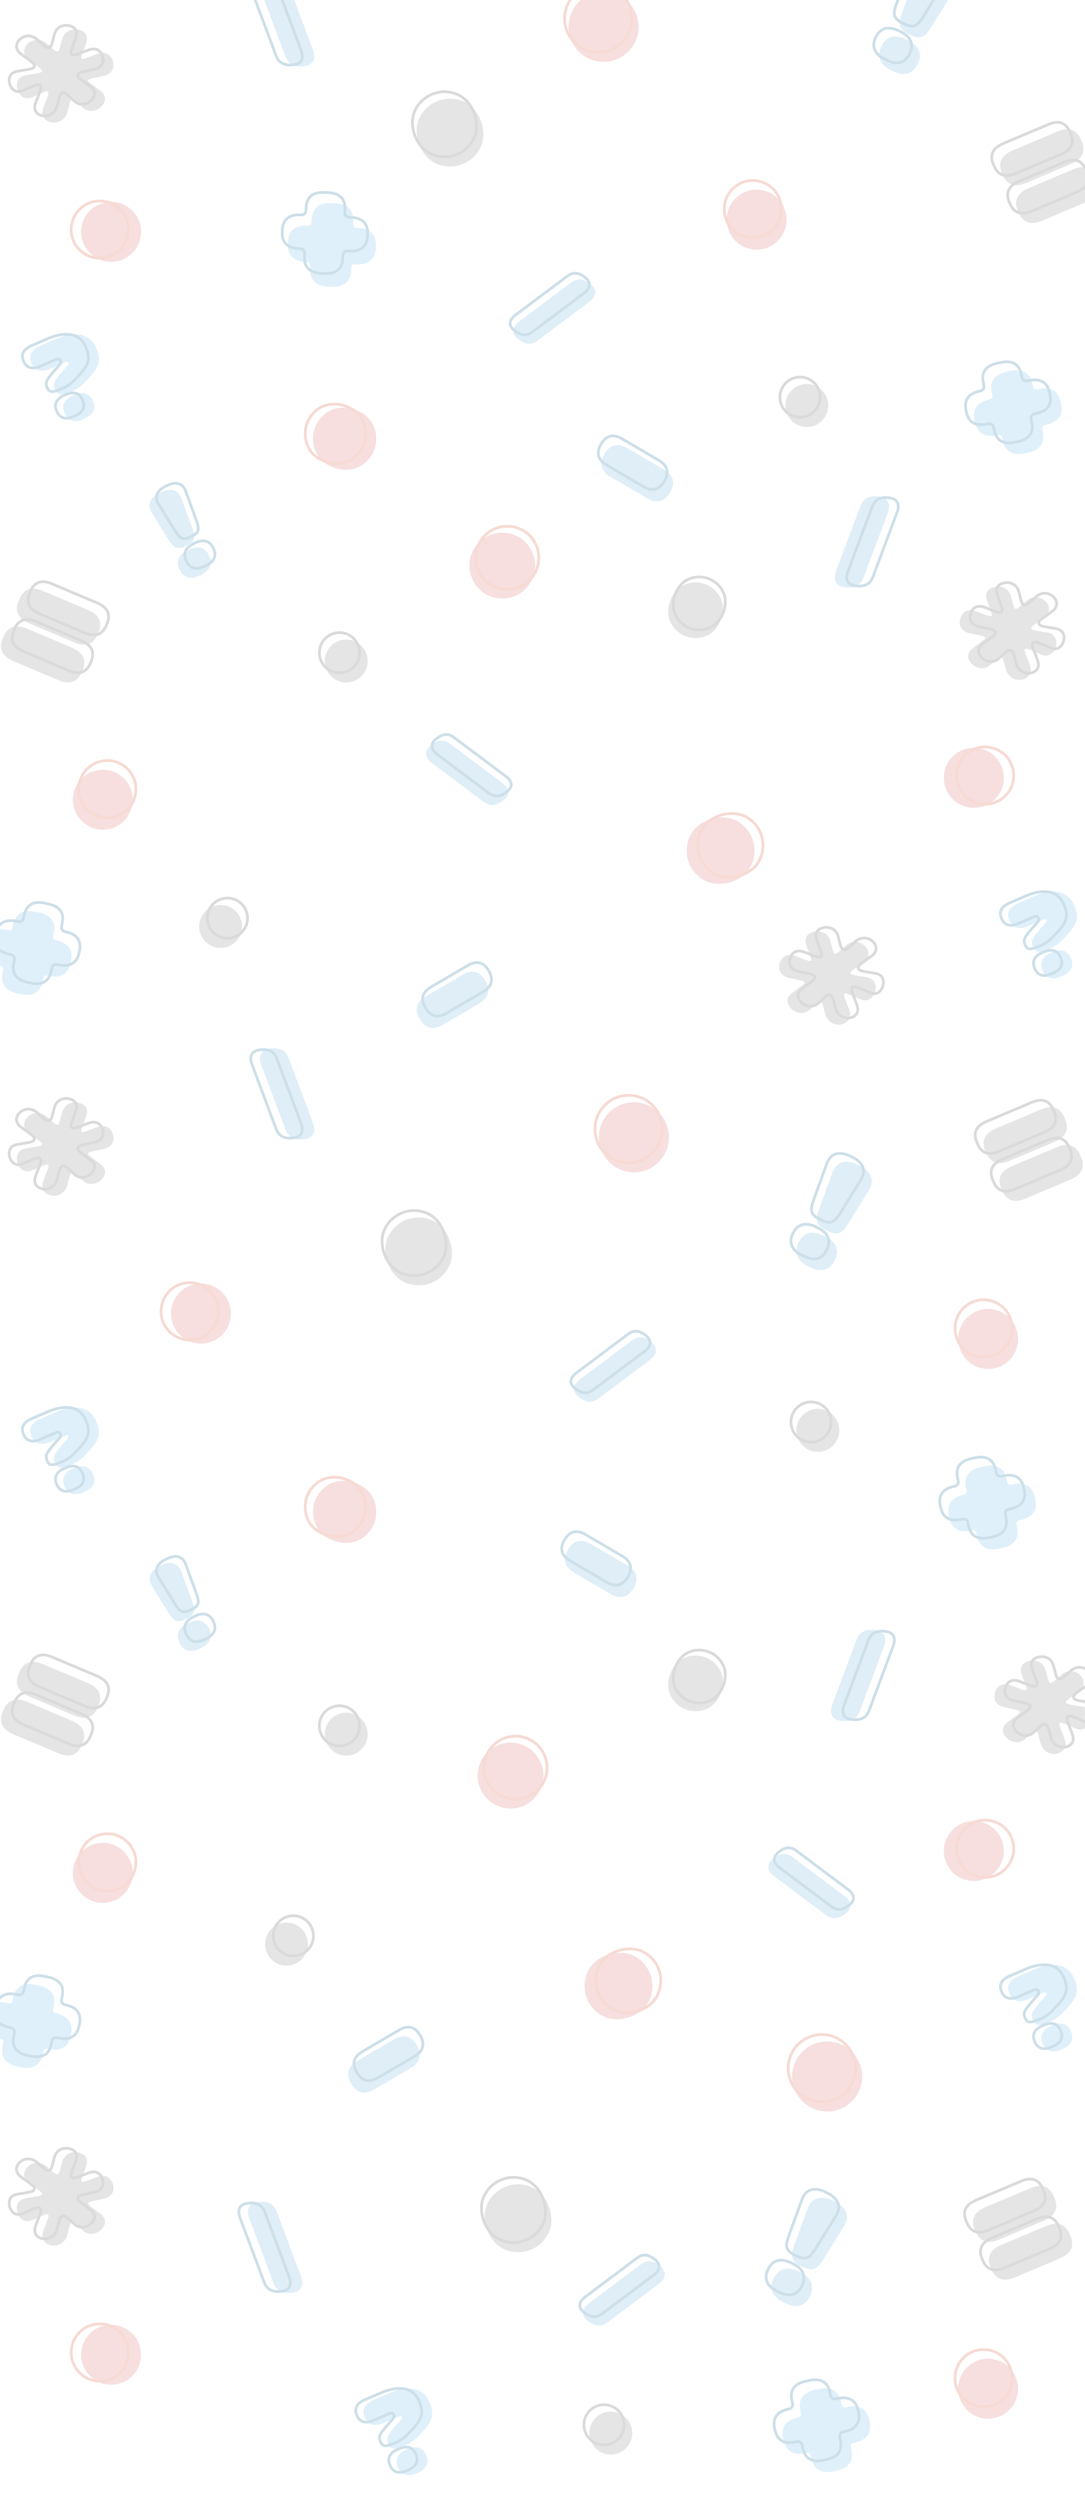 <svg width="393" height="905" viewBox="0 0 393 905" fill="none" xmlns="http://www.w3.org/2000/svg">
<g opacity="0.2" clip-path="url(#clip0_283_27499)">
<path d="M6.316 32.463C5.744 30.545 6.067 27.79 9.478 27.213L13.284 26.583C15.543 26.203 15.862 25.668 14.101 24.398L10.66 21.902C7.971 19.98 8.373 17.266 10.335 15.604C12.024 14.17 14.78 13.854 16.99 15.772L19.326 17.881C20.749 19.104 21.282 18.945 21.724 17.166L22.523 14.121C23.322 11.306 25.799 10.339 28.001 10.628C30.121 10.925 32.434 12.388 31.176 15.781L29.742 19.732C29.103 21.424 29.421 21.688 31.485 20.942L34.994 19.601C38.283 18.326 40.221 19.901 40.891 22.148C41.561 24.395 40.802 26.775 37.352 27.511L33.683 28.312C31.542 28.803 31.421 29.198 32.887 30.278L36.249 32.798C39.176 34.943 38.041 37.435 36.415 38.85C34.726 40.283 32.113 40.851 29.919 38.928L27.583 36.819C26.239 35.573 25.706 35.732 25.185 37.535L24.386 40.578C23.587 43.394 21.108 44.639 18.91 44.365C16.374 44.045 14.536 42 15.733 38.919L17.245 34.944C18.023 32.918 17.468 32.659 15.366 33.564L11.836 35.122C8.661 36.494 6.883 34.365 6.316 32.463Z" fill="#7E7E7E"/>
<path d="M10.091 25.166L10.092 25.165C10.667 25.069 11.15 24.957 11.518 24.815C11.858 24.684 12.231 24.478 12.386 24.106C12.563 23.684 12.375 23.288 12.153 23.004C11.926 22.712 11.569 22.407 11.119 22.082C11.119 22.082 11.118 22.082 11.118 22.082L7.679 19.586L7.679 19.586L7.676 19.584C6.437 18.699 5.97 17.682 5.978 16.749C5.987 15.799 6.487 14.834 7.384 14.075L7.384 14.074C8.898 12.789 11.375 12.495 13.384 14.236L15.716 16.341L15.716 16.341L15.725 16.349C16.09 16.663 16.427 16.914 16.739 17.071C17.049 17.227 17.402 17.324 17.761 17.217C18.122 17.109 18.361 16.832 18.526 16.529C18.692 16.227 18.82 15.835 18.933 15.378L19.73 12.342C20.447 9.827 22.64 8.948 24.659 9.212C25.649 9.352 26.619 9.757 27.195 10.452C27.743 11.113 28.014 12.129 27.432 13.697L27.431 13.7L25.999 17.648C25.837 18.075 25.718 18.457 25.683 18.774C25.649 19.077 25.677 19.492 26.034 19.747C26.342 19.966 26.74 19.943 27.063 19.887C27.418 19.825 27.858 19.689 28.381 19.501L28.381 19.501L28.389 19.498L31.898 18.157L31.9 18.156C33.447 17.557 34.597 17.654 35.417 18.086C36.246 18.522 36.829 19.347 37.137 20.38C37.445 21.414 37.409 22.424 36.955 23.243C36.505 24.052 35.596 24.764 33.973 25.11L33.971 25.111L30.301 25.912L30.301 25.912L30.296 25.913C29.755 26.038 29.311 26.162 28.979 26.303C28.678 26.431 28.329 26.628 28.192 26.982C28.033 27.391 28.237 27.755 28.43 27.991C28.633 28.238 28.943 28.495 29.313 28.768C29.314 28.769 29.314 28.769 29.315 28.77L32.675 31.288L32.674 31.288L32.679 31.291C34.031 32.282 34.364 33.279 34.268 34.13C34.166 35.027 33.574 35.898 32.814 36.559C31.26 37.877 28.933 38.356 26.976 36.643L24.646 34.539C24.301 34.22 23.979 33.962 23.675 33.8C23.371 33.637 23.019 33.535 22.657 33.643C22.299 33.75 22.057 34.025 21.883 34.325C21.708 34.627 21.564 35.022 21.43 35.485L21.43 35.485L21.427 35.496L20.629 38.536C19.901 41.093 17.668 42.204 15.698 41.958C14.54 41.812 13.591 41.279 13.062 40.488C12.542 39.712 12.373 38.607 12.924 37.189L12.926 37.185L14.437 33.212C14.437 33.212 14.437 33.212 14.437 33.212C14.636 32.694 14.768 32.245 14.799 31.877C14.828 31.519 14.77 31.085 14.39 30.829C14.056 30.605 13.632 30.637 13.277 30.713C12.893 30.794 12.428 30.964 11.893 31.194L11.893 31.194L11.889 31.195L8.363 32.752C8.363 32.752 8.362 32.753 8.362 32.753C6.909 33.38 5.852 33.186 5.098 32.691C4.313 32.176 3.782 31.286 3.52 30.409C3.256 29.523 3.213 28.483 3.587 27.624C3.947 26.798 4.725 26.059 6.286 25.795C6.286 25.795 6.287 25.795 6.287 25.795L10.091 25.166Z" stroke="#484848"/>
<path d="M6.316 800.962C5.744 799.045 6.067 796.29 9.478 795.712L13.284 795.082C15.543 794.702 15.862 794.167 14.101 792.898L10.66 790.401C7.971 788.479 8.373 785.765 10.335 784.103C12.024 782.67 14.78 782.353 16.99 784.271L19.326 786.38C20.749 787.603 21.282 787.444 21.724 785.665L22.523 782.621C23.322 779.805 25.799 778.838 28.001 779.127C30.121 779.424 32.434 780.887 31.176 784.281L29.742 788.232C29.103 789.923 29.421 790.187 31.485 789.441L34.994 788.1C38.283 786.825 40.221 788.401 40.891 790.648C41.561 792.895 40.802 795.274 37.352 796.01L33.683 796.811C31.542 797.302 31.421 797.698 32.887 798.777L36.249 801.298C39.176 803.442 38.041 805.934 36.415 807.349C34.726 808.783 32.113 809.35 29.919 807.427L27.583 805.318C26.239 804.072 25.706 804.231 25.185 806.034L24.386 809.078C23.587 811.893 21.108 813.139 18.91 812.865C16.374 812.544 14.536 810.499 15.733 807.418L17.245 803.444C18.023 801.417 17.468 801.158 15.366 802.063L11.836 803.621C8.661 804.993 6.883 802.864 6.316 800.962Z" fill="#7E7E7E"/>
<path d="M10.091 793.665L10.092 793.665C10.667 793.568 11.15 793.457 11.518 793.315C11.858 793.183 12.231 792.977 12.386 792.605C12.563 792.183 12.375 791.787 12.153 791.503C11.926 791.211 11.569 790.906 11.119 790.582C11.119 790.581 11.118 790.581 11.118 790.581L7.679 788.085L7.679 788.085L7.676 788.083C6.437 787.198 5.97 786.181 5.978 785.248C5.987 784.298 6.487 783.333 7.384 782.574L7.384 782.574C8.898 781.288 11.375 780.994 13.384 782.735L15.716 784.84L15.716 784.84L15.725 784.848C16.09 785.163 16.427 785.413 16.739 785.57C17.049 785.726 17.402 785.824 17.761 785.717C18.122 785.609 18.361 785.331 18.526 785.028C18.692 784.726 18.82 784.334 18.933 783.878L19.73 780.842C20.447 778.327 22.64 777.447 24.659 777.711C25.649 777.851 26.619 778.256 27.195 778.951C27.743 779.612 28.014 780.628 27.432 782.196L27.431 782.199L25.999 786.147C25.837 786.574 25.718 786.956 25.683 787.273C25.649 787.577 25.677 787.991 26.034 788.246C26.342 788.466 26.74 788.442 27.063 788.386C27.418 788.325 27.858 788.189 28.381 788L28.381 788L28.389 787.997L31.898 786.657L31.9 786.656C33.447 786.056 34.597 786.154 35.417 786.585C36.246 787.021 36.829 787.846 37.137 788.88C37.445 789.913 37.409 790.923 36.955 791.742C36.505 792.552 35.596 793.264 33.973 793.61L33.971 793.61L30.301 794.411L30.301 794.411L30.296 794.413C29.755 794.537 29.311 794.662 28.979 794.803C28.678 794.93 28.329 795.128 28.192 795.482C28.033 795.891 28.237 796.254 28.43 796.49C28.633 796.737 28.943 796.995 29.313 797.268C29.314 797.268 29.314 797.269 29.315 797.269L32.675 799.787L32.674 799.787L32.679 799.79C34.031 800.781 34.364 801.779 34.268 802.63C34.166 803.526 33.574 804.397 32.814 805.059C31.26 806.377 28.933 806.855 26.976 805.143L24.646 803.038C24.301 802.719 23.979 802.461 23.675 802.299C23.371 802.136 23.019 802.034 22.657 802.142C22.299 802.249 22.057 802.525 21.883 802.825C21.708 803.127 21.564 803.521 21.43 803.984L21.43 803.984L21.427 803.996L20.629 807.035C19.901 809.592 17.668 810.703 15.698 810.457C14.54 810.311 13.591 809.778 13.062 808.988C12.542 808.211 12.373 807.106 12.924 805.688L12.926 805.685L14.437 801.712C14.437 801.712 14.437 801.711 14.437 801.711C14.636 801.194 14.768 800.744 14.799 800.376C14.828 800.018 14.77 799.584 14.39 799.328C14.056 799.104 13.632 799.137 13.277 799.212C12.893 799.294 12.428 799.463 11.893 799.693L11.893 799.693L11.889 799.695L8.363 801.252C8.363 801.252 8.362 801.252 8.362 801.252C6.909 801.879 5.852 801.685 5.098 801.19C4.313 800.676 3.782 799.785 3.52 798.908C3.256 798.022 3.213 796.983 3.587 796.123C3.947 795.297 4.725 794.559 6.286 794.294C6.286 794.294 6.287 794.294 6.287 794.294L10.091 793.665Z" stroke="#484848"/>
<path d="M6.316 420.944C5.744 419.026 6.067 416.271 9.478 415.694L13.284 415.064C15.543 414.684 15.862 414.149 14.101 412.88L10.66 410.383C7.971 408.461 8.373 405.747 10.335 404.085C12.024 402.652 14.78 402.335 16.99 404.253L19.326 406.362C20.749 407.585 21.282 407.426 21.724 405.647L22.523 402.603C23.322 399.787 25.799 398.82 28.001 399.109C30.121 399.406 32.434 400.869 31.176 404.262L29.742 408.213C29.103 409.905 29.421 410.169 31.485 409.423L34.994 408.082C38.283 406.807 40.221 408.383 40.891 410.63C41.561 412.877 40.802 415.256 37.352 415.992L33.683 416.793C31.542 417.284 31.421 417.679 32.887 418.759L36.249 421.28C39.176 423.424 38.041 425.916 36.415 427.331C34.726 428.764 32.113 429.332 29.919 427.409L27.583 425.3C26.239 424.054 25.706 424.213 25.185 426.016L24.386 429.06C23.587 431.875 21.108 433.121 18.91 432.846C16.374 432.526 14.536 430.481 15.733 427.4L17.245 423.425C18.023 421.399 17.468 421.14 15.366 422.045L11.836 423.603C8.661 424.975 6.883 422.846 6.316 420.944Z" fill="#7E7E7E"/>
<path d="M10.091 413.647L10.092 413.646C10.667 413.55 11.15 413.438 11.518 413.297C11.858 413.165 12.231 412.959 12.386 412.587C12.563 412.165 12.375 411.769 12.153 411.485C11.926 411.193 11.569 410.888 11.119 410.563C11.119 410.563 11.118 410.563 11.118 410.563L7.679 408.067L7.679 408.067L7.676 408.065C6.437 407.18 5.97 406.163 5.978 405.23C5.987 404.28 6.487 403.315 7.384 402.556L7.384 402.555C8.898 401.27 11.375 400.976 13.384 402.717L15.716 404.822L15.716 404.822L15.725 404.83C16.09 405.144 16.427 405.395 16.739 405.552C17.049 405.708 17.402 405.805 17.761 405.698C18.122 405.591 18.361 405.313 18.526 405.01C18.692 404.708 18.82 404.316 18.933 403.859L19.73 400.823C20.447 398.308 22.64 397.429 24.659 397.693C25.649 397.833 26.619 398.238 27.195 398.933C27.743 399.594 28.014 400.61 27.432 402.178L27.431 402.181L25.999 406.129C25.837 406.556 25.718 406.938 25.683 407.255C25.649 407.558 25.677 407.973 26.034 408.228C26.342 408.448 26.74 408.424 27.063 408.368C27.418 408.306 27.858 408.171 28.381 407.982L28.381 407.982L28.389 407.979L31.898 406.638L31.9 406.637C33.447 406.038 34.597 406.135 35.417 406.567C36.246 407.003 36.829 407.828 37.137 408.862C37.445 409.895 37.409 410.905 36.955 411.724C36.505 412.534 35.596 413.246 33.973 413.592L33.971 413.592L30.301 414.393L30.301 414.393L30.296 414.394C29.755 414.519 29.311 414.643 28.979 414.784C28.678 414.912 28.329 415.109 28.192 415.463C28.033 415.873 28.237 416.236 28.43 416.472C28.633 416.719 28.943 416.977 29.313 417.25C29.314 417.25 29.314 417.25 29.315 417.251L32.675 419.769L32.674 419.769L32.679 419.772C34.031 420.763 34.364 421.76 34.268 422.612C34.166 423.508 33.574 424.379 32.814 425.041C31.26 426.359 28.933 426.837 26.976 425.124L24.646 423.02C24.301 422.701 23.979 422.443 23.675 422.281C23.371 422.118 23.019 422.016 22.657 422.124C22.299 422.231 22.057 422.506 21.883 422.806C21.708 423.109 21.564 423.503 21.43 423.966L21.43 423.966L21.427 423.978L20.629 427.017C19.901 429.574 17.668 430.685 15.698 430.439C14.54 430.293 13.591 429.76 13.062 428.969C12.542 428.193 12.373 427.088 12.924 425.67L12.926 425.667L14.437 421.694C14.437 421.693 14.437 421.693 14.437 421.693C14.636 421.176 14.768 420.726 14.799 420.358C14.828 420 14.77 419.566 14.39 419.31C14.056 419.086 13.632 419.118 13.277 419.194C12.893 419.276 12.428 419.445 11.893 419.675L11.893 419.675L11.889 419.677L8.363 421.233C8.363 421.234 8.362 421.234 8.362 421.234C6.909 421.861 5.852 421.667 5.098 421.172C4.313 420.658 3.782 419.767 3.52 418.89C3.256 418.004 3.213 416.965 3.587 416.105C3.947 415.279 4.725 414.541 6.286 414.276C6.286 414.276 6.287 414.276 6.287 414.276L10.091 413.647Z" stroke="#484848"/>
<path d="M382.404 234.211C382.976 232.293 382.654 229.538 379.242 228.961L375.436 228.331C373.177 227.951 372.859 227.416 374.619 226.147L378.06 223.65C380.75 221.728 380.347 219.014 378.385 217.352C376.696 215.919 373.94 215.602 371.73 217.52L369.394 219.629C367.972 220.852 367.439 220.693 366.996 218.914L366.197 215.87C365.398 213.054 362.922 212.087 360.719 212.376C358.6 212.673 356.286 214.136 357.544 217.529L358.978 221.48C359.617 223.172 359.299 223.436 357.235 222.69L353.726 221.349C350.437 220.074 348.499 221.65 347.829 223.897C347.16 226.144 347.918 228.523 351.368 229.259L355.037 230.06C357.178 230.551 357.299 230.946 355.834 232.026L352.471 234.547C349.545 236.691 350.679 239.183 352.305 240.598C353.994 242.031 356.607 242.599 358.802 240.676L361.137 238.567C362.481 237.321 363.014 237.48 363.535 239.283L364.334 242.327C365.133 245.142 367.612 246.387 369.81 246.113C372.346 245.793 374.185 243.748 372.987 240.667L371.475 236.692C370.697 234.666 371.252 234.407 373.355 235.312L376.884 236.87C380.059 238.242 381.837 236.113 382.404 234.211Z" fill="#7E7E7E"/>
<path d="M378.629 226.914L378.628 226.913C378.053 226.817 377.57 226.705 377.203 226.563C376.862 226.432 376.489 226.226 376.334 225.854C376.158 225.432 376.346 225.036 376.567 224.752C376.794 224.46 377.151 224.155 377.601 223.83C377.601 223.83 377.602 223.83 377.602 223.83L381.042 221.334L381.042 221.334L381.045 221.332C382.283 220.447 382.75 219.43 382.742 218.497C382.734 217.547 382.233 216.582 381.337 215.823L381.336 215.822C379.822 214.537 377.345 214.243 375.336 215.984L373.004 218.089L373.004 218.089L372.995 218.097C372.63 218.411 372.293 218.662 371.981 218.819C371.672 218.975 371.318 219.072 370.96 218.965C370.598 218.858 370.359 218.58 370.194 218.277C370.029 217.975 369.9 217.583 369.787 217.126L368.99 214.09C368.274 211.575 366.08 210.696 364.061 210.96C363.071 211.1 362.102 211.505 361.525 212.2C360.977 212.861 360.707 213.877 361.288 215.445L361.289 215.448L362.721 219.396C362.883 219.823 363.002 220.205 363.037 220.522C363.071 220.825 363.043 221.24 362.686 221.495C362.379 221.715 361.98 221.691 361.657 221.635C361.302 221.573 360.862 221.437 360.34 221.249L360.34 221.249L360.331 221.246L356.823 219.905L356.82 219.904C355.273 219.305 354.123 219.402 353.303 219.834C352.475 220.27 351.892 221.095 351.583 222.128C351.275 223.162 351.311 224.172 351.766 224.991C352.215 225.801 353.124 226.513 354.747 226.859L354.749 226.859L358.419 227.66L358.419 227.66L358.424 227.661C358.965 227.786 359.41 227.91 359.741 228.051C360.042 228.179 360.391 228.376 360.529 228.73C360.688 229.14 360.484 229.503 360.29 229.739C360.087 229.986 359.777 230.244 359.407 230.517C359.406 230.517 359.406 230.517 359.405 230.518L356.046 233.036L356.046 233.036L356.041 233.039C354.689 234.03 354.356 235.027 354.453 235.879C354.554 236.775 355.146 237.646 355.906 238.308C357.46 239.625 359.787 240.104 361.744 238.391L364.074 236.287C364.419 235.968 364.741 235.71 365.045 235.548C365.349 235.385 365.701 235.283 366.063 235.391C366.421 235.498 366.664 235.773 366.837 236.073C367.012 236.375 367.157 236.77 367.29 237.233L367.29 237.233L367.293 237.245L368.091 240.284C368.819 242.841 371.052 243.952 373.022 243.706C374.18 243.56 375.129 243.027 375.658 242.236C376.178 241.46 376.347 240.355 375.796 238.937L375.795 238.934L374.284 234.961C374.283 234.96 374.283 234.96 374.283 234.96C374.085 234.443 373.952 233.993 373.922 233.625C373.892 233.267 373.95 232.833 374.33 232.577C374.664 232.353 375.088 232.385 375.443 232.461C375.828 232.543 376.293 232.712 376.827 232.942L376.827 232.942L376.831 232.944L380.357 234.5C380.357 234.501 380.358 234.501 380.358 234.501C381.811 235.128 382.868 234.934 383.623 234.439C384.407 233.925 384.938 233.034 385.2 232.157C385.464 231.271 385.507 230.232 385.133 229.372C384.774 228.546 383.995 227.808 382.434 227.543C382.434 227.543 382.434 227.543 382.433 227.543L378.629 226.914Z" stroke="#484848"/>
<path d="M394.981 623.003C395.552 621.085 395.23 618.33 391.818 617.753L388.012 617.123C385.753 616.743 385.435 616.208 387.196 614.939L390.637 612.442C393.326 610.52 392.923 607.806 390.961 606.144C389.272 604.71 386.516 604.394 384.306 606.312L381.971 608.421C380.548 609.644 380.015 609.485 379.573 607.706L378.774 604.661C377.975 601.846 375.498 600.879 373.296 601.168C371.176 601.465 368.862 602.928 370.121 606.321L371.554 610.272C372.193 611.964 371.876 612.228 369.811 611.481L366.302 610.141C363.013 608.866 361.076 610.441 360.406 612.688C359.736 614.935 360.494 617.315 363.944 618.05L367.614 618.852C369.754 619.343 369.875 619.738 368.41 620.818L365.047 623.338C362.121 625.483 363.256 627.975 364.882 629.39C366.571 630.823 369.183 631.391 371.378 629.468L373.713 627.359C375.058 626.113 375.591 626.272 376.111 628.074L376.911 631.119C377.71 633.934 380.189 635.179 382.387 634.905C384.923 634.585 386.761 632.54 385.563 629.459L384.052 625.484C383.274 623.458 383.828 623.199 385.931 624.104L389.46 625.662C392.635 627.034 394.413 624.905 394.981 623.003Z" fill="#7E7E7E"/>
<path d="M391.206 615.706L391.204 615.705C390.629 615.609 390.147 615.497 389.779 615.355C389.439 615.224 389.065 615.018 388.91 614.646C388.734 614.224 388.922 613.828 389.143 613.544C389.37 613.251 389.728 612.947 390.178 612.622C390.178 612.622 390.178 612.622 390.178 612.622L393.618 610.126L393.618 610.126L393.621 610.124C394.86 609.239 395.326 608.222 395.318 607.289C395.31 606.339 394.809 605.374 393.913 604.615L393.913 604.614C392.398 603.329 389.922 603.035 387.912 604.775L385.581 606.881L385.581 606.881L385.572 606.889C385.206 607.203 384.87 607.454 384.558 607.611C384.248 607.767 383.894 607.864 383.536 607.757C383.174 607.649 382.936 607.372 382.77 607.069C382.605 606.767 382.477 606.375 382.363 605.918L381.566 602.882C380.85 600.367 378.657 599.488 376.638 599.752C375.647 599.892 374.678 600.297 374.101 600.992C373.553 601.653 373.283 602.669 373.864 604.236L373.866 604.24L375.298 608.188C375.459 608.615 375.578 608.997 375.614 609.314C375.647 609.617 375.619 610.032 375.262 610.287C374.955 610.507 374.556 610.483 374.234 610.427C373.879 610.365 373.438 610.229 372.916 610.041L372.916 610.041L372.908 610.038L369.399 608.697L369.397 608.696C367.849 608.097 366.699 608.194 365.88 608.626C365.051 609.062 364.468 609.887 364.16 610.92C363.852 611.954 363.888 612.964 364.342 613.783C364.792 614.593 365.7 615.304 367.323 615.65L367.326 615.651L370.995 616.452L370.995 616.452L371.001 616.453C371.542 616.578 371.986 616.702 372.318 616.843C372.619 616.971 372.968 617.168 373.105 617.522C373.264 617.931 373.06 618.295 372.866 618.531C372.663 618.778 372.354 619.036 371.983 619.308C371.983 619.309 371.982 619.309 371.982 619.31L368.622 621.828L368.622 621.828L368.618 621.831C367.265 622.822 366.933 623.819 367.029 624.67C367.131 625.567 367.723 626.438 368.482 627.099C370.037 628.417 372.364 628.896 374.321 627.183L376.651 625.079C376.996 624.76 377.318 624.502 377.621 624.34C377.925 624.177 378.277 624.075 378.639 624.183C378.997 624.29 379.24 624.565 379.414 624.865C379.589 625.167 379.733 625.562 379.867 626.025L379.867 626.025L379.87 626.037L380.668 629.076C381.396 631.633 383.628 632.744 385.599 632.498C386.757 632.352 387.705 631.819 388.235 631.028C388.754 630.252 388.923 629.147 388.372 627.729L388.371 627.725L386.86 623.753C386.86 623.752 386.86 623.752 386.86 623.752C386.661 623.234 386.529 622.785 386.498 622.417C386.468 622.059 386.527 621.625 386.907 621.369C387.24 621.145 387.664 621.177 388.02 621.253C388.404 621.335 388.869 621.504 389.404 621.733L389.404 621.733L389.408 621.735L392.933 623.292C392.934 623.292 392.934 623.293 392.935 623.293C394.387 623.92 395.445 623.726 396.199 623.231C396.983 622.717 397.515 621.826 397.776 620.949C398.04 620.063 398.084 619.023 397.71 618.164C397.35 617.338 396.571 616.599 395.011 616.335C395.01 616.335 395.01 616.335 395.01 616.335L391.206 615.706Z" stroke="#484848"/>
<path d="M316.981 359.003C317.552 357.085 317.23 354.33 313.818 353.753L310.012 353.123C307.753 352.743 307.435 352.208 309.196 350.939L312.637 348.442C315.326 346.52 314.923 343.806 312.961 342.144C311.272 340.71 308.516 340.394 306.306 342.312L303.971 344.421C302.548 345.644 302.015 345.485 301.573 343.706L300.774 340.662C299.975 337.846 297.498 336.879 295.296 337.168C293.176 337.465 290.862 338.928 292.121 342.321L293.554 346.272C294.193 347.964 293.876 348.228 291.811 347.481L288.302 346.141C285.013 344.866 283.076 346.442 282.406 348.688C281.736 350.935 282.494 353.315 285.944 354.051L289.614 354.852C291.754 355.343 291.875 355.738 290.41 356.818L287.047 359.338C284.121 361.483 285.256 363.975 286.882 365.39C288.571 366.823 291.183 367.391 293.378 365.468L295.713 363.359C297.058 362.113 297.591 362.272 298.111 364.075L298.911 367.119C299.71 369.934 302.189 371.179 304.387 370.905C306.923 370.585 308.761 368.54 307.563 365.459L306.052 361.484C305.274 359.458 305.828 359.199 307.931 360.104L311.46 361.662C314.635 363.034 316.413 360.905 316.981 359.003Z" fill="#7E7E7E"/>
<path d="M313.206 351.705L313.204 351.705C312.629 351.609 312.147 351.497 311.779 351.355C311.439 351.224 311.065 351.018 310.91 350.646C310.734 350.224 310.922 349.828 311.143 349.544C311.37 349.251 311.728 348.947 312.178 348.622C312.178 348.622 312.178 348.622 312.178 348.622L315.618 346.126L315.618 346.126L315.621 346.124C316.86 345.239 317.326 344.222 317.318 343.289C317.31 342.339 316.809 341.374 315.913 340.615L315.913 340.614C314.398 339.329 311.922 339.035 309.912 340.775L307.581 342.881L307.581 342.881L307.572 342.889C307.206 343.203 306.87 343.454 306.558 343.611C306.248 343.767 305.894 343.864 305.536 343.757C305.174 343.649 304.936 343.372 304.77 343.069C304.605 342.767 304.477 342.375 304.363 341.918L303.566 338.882C302.85 336.367 300.657 335.488 298.638 335.752C297.647 335.892 296.678 336.297 296.101 336.992C295.553 337.652 295.283 338.669 295.864 340.236L295.866 340.24L297.298 344.188C297.459 344.615 297.578 344.997 297.614 345.314C297.647 345.617 297.619 346.032 297.262 346.287C296.955 346.507 296.556 346.483 296.234 346.427C295.879 346.365 295.438 346.229 294.916 346.041L294.916 346.041L294.908 346.038L291.399 344.697L291.397 344.696C289.849 344.097 288.699 344.194 287.88 344.626C287.051 345.062 286.468 345.887 286.16 346.92C285.852 347.954 285.888 348.964 286.342 349.783C286.792 350.592 287.7 351.304 289.323 351.65L289.326 351.651L292.995 352.452L292.995 352.452L293.001 352.453C293.542 352.577 293.986 352.702 294.318 352.843C294.619 352.971 294.968 353.168 295.105 353.522C295.264 353.931 295.06 354.295 294.866 354.531C294.663 354.778 294.354 355.035 293.983 355.308C293.983 355.309 293.982 355.309 293.982 355.31L290.622 357.828L290.622 357.828L290.618 357.831C289.265 358.822 288.933 359.819 289.029 360.67C289.131 361.567 289.723 362.438 290.482 363.099C292.037 364.417 294.364 364.896 296.321 363.183L298.651 361.079C298.996 360.76 299.318 360.502 299.621 360.34C299.925 360.177 300.277 360.075 300.639 360.183C300.997 360.29 301.24 360.565 301.414 360.865C301.589 361.167 301.733 361.562 301.867 362.025L301.867 362.025L301.87 362.037L302.668 365.076C303.396 367.633 305.628 368.744 307.599 368.498C308.757 368.352 309.705 367.819 310.235 367.028C310.754 366.252 310.923 365.147 310.372 363.729L310.371 363.725L308.86 359.753C308.86 359.752 308.86 359.752 308.86 359.752C308.661 359.234 308.529 358.785 308.498 358.417C308.468 358.059 308.527 357.625 308.907 357.369C309.24 357.145 309.664 357.177 310.02 357.253C310.404 357.334 310.869 357.504 311.404 357.733L311.404 357.733L311.408 357.735L314.933 359.292C314.934 359.292 314.934 359.293 314.935 359.293C316.387 359.92 317.445 359.726 318.199 359.231C318.983 358.716 319.515 357.826 319.776 356.949C320.04 356.063 320.084 355.023 319.71 354.164C319.35 353.338 318.571 352.599 317.011 352.335C317.01 352.335 317.01 352.335 317.01 352.335L313.206 351.705Z" stroke="#484848"/>
<path d="M391.826 51.203C393.344 54.796 392.033 57.639 388.069 59.315L371.6 66.274C367.635 67.95 364.69 66.923 363.166 63.314L362.886 62.651C361.368 59.057 362.679 56.214 366.643 54.538L383.112 47.579C387.077 45.904 390.022 46.931 391.546 50.539L391.826 51.203ZM397.597 64.866C399.114 68.46 397.804 71.303 393.839 72.978L377.37 79.938C373.406 81.613 370.461 80.586 368.937 76.978L368.657 76.314C367.139 72.721 368.449 69.877 372.414 68.202L388.883 61.243C392.847 59.567 395.792 60.594 397.317 64.203L397.597 64.866Z" fill="#7E7E7E"/>
<path d="M387.818 48.394C388.537 50.099 388.561 51.556 388.002 52.765C387.438 53.984 386.24 55.043 384.326 55.851L367.857 62.811C365.943 63.62 364.35 63.744 363.085 63.301C361.831 62.861 360.802 61.829 360.079 60.116L359.799 59.453C359.079 57.749 359.056 56.291 359.615 55.082C360.178 53.864 361.377 52.805 363.29 51.996L379.759 45.036C381.673 44.228 383.266 44.103 384.531 44.547C385.786 44.986 386.814 46.019 387.538 47.731L387.818 48.394ZM393.588 62.058C394.308 63.762 394.331 65.22 393.772 66.429C393.208 67.647 392.01 68.706 390.097 69.515L373.628 76.475C371.714 77.283 370.121 77.408 368.856 76.964C367.601 76.525 366.573 75.493 365.849 73.78L365.569 73.117C364.849 71.412 364.826 69.955 365.385 68.746C365.949 67.528 367.147 66.468 369.061 65.66L385.529 58.7C387.444 57.891 389.037 57.767 390.302 58.21C391.556 58.65 392.585 59.682 393.308 61.395L393.588 62.058Z" stroke="#484848"/>
<path d="M381.976 795.72C383.493 799.313 382.183 802.157 378.219 803.832L361.75 810.792C357.785 812.467 354.84 811.44 353.316 807.831L353.036 807.168C351.518 803.575 352.829 800.731 356.793 799.056L373.262 792.096C377.227 790.421 380.172 791.448 381.696 795.057L381.976 795.72ZM387.746 809.384C389.264 812.977 387.954 815.821 383.989 817.496L367.52 824.455C363.556 826.131 360.611 825.104 359.087 821.495L358.806 820.832C357.289 817.239 358.599 814.395 362.564 812.72L379.033 805.76C382.997 804.085 385.942 805.112 387.466 808.72L387.746 809.384Z" fill="#7E7E7E"/>
<path d="M377.968 792.912C378.687 794.616 378.711 796.074 378.151 797.282C377.588 798.501 376.389 799.56 374.476 800.369L358.007 807.328C356.093 808.137 354.5 808.262 353.235 807.818C351.981 807.379 350.952 806.346 350.229 804.634L349.949 803.971C349.229 802.266 349.206 800.809 349.765 799.6C350.328 798.381 351.527 797.322 353.44 796.513L369.909 789.554C371.823 788.745 373.416 788.621 374.681 789.064C375.936 789.504 376.964 790.536 377.687 792.248L377.968 792.912ZM383.738 806.575C384.458 808.28 384.481 809.737 383.922 810.946C383.358 812.165 382.16 813.224 380.247 814.032L363.778 820.992C361.864 821.801 360.271 821.925 359.006 821.482C357.751 821.042 356.722 820.01 355.999 818.297L355.719 817.634C354.999 815.93 354.976 814.472 355.535 813.263C356.099 812.045 357.297 810.986 359.21 810.177L375.679 803.218C377.594 802.409 379.186 802.284 380.451 802.728C381.706 803.167 382.735 804.2 383.458 805.912L383.738 806.575Z" stroke="#484848"/>
<path d="M385.826 405.203C387.344 408.796 386.033 411.64 382.069 413.315L365.6 420.274C361.635 421.95 358.69 420.923 357.166 417.314L356.886 416.651C355.368 413.058 356.679 410.214 360.643 408.538L377.112 401.579C381.077 399.904 384.022 400.931 385.546 404.539L385.826 405.203ZM391.597 418.866C393.114 422.459 391.804 425.303 387.839 426.979L371.37 433.938C367.406 435.613 364.461 434.586 362.937 430.978L362.657 430.314C361.139 426.721 362.449 423.877 366.414 422.202L382.883 415.243C386.847 413.567 389.792 414.594 391.317 418.203L391.597 418.866Z" fill="#7E7E7E"/>
<path d="M381.818 402.394C382.537 404.099 382.561 405.556 382.002 406.765C381.438 407.984 380.24 409.043 378.326 409.851L361.857 416.811C359.943 417.62 358.35 417.744 357.085 417.301C355.831 416.861 354.802 415.829 354.079 414.116L353.799 413.453C353.079 411.749 353.056 410.291 353.615 409.082C354.178 407.864 355.377 406.805 357.29 405.996L373.759 399.037C375.673 398.228 377.266 398.103 378.531 398.547C379.786 398.986 380.814 400.019 381.538 401.731L381.818 402.394ZM387.588 416.058C388.308 417.762 388.331 419.22 387.772 420.429C387.208 421.647 386.01 422.706 384.097 423.515L367.628 430.474C365.714 431.283 364.121 431.408 362.856 430.964C361.601 430.525 360.573 429.492 359.849 427.78L359.569 427.117C358.849 425.413 358.826 423.955 359.385 422.746C359.949 421.527 361.147 420.468 363.061 419.66L379.529 412.7C381.444 411.891 383.037 411.767 384.302 412.21C385.556 412.65 386.585 413.682 387.308 415.395L387.588 416.058Z" stroke="#484848"/>
<path d="M6.744 217.503C5.227 221.096 6.537 223.94 10.502 225.615L26.971 232.575C30.935 234.25 33.88 233.223 35.404 229.614L35.684 228.951C37.202 225.358 35.891 222.514 31.927 220.839L15.458 213.879C11.494 212.204 8.548 213.231 7.024 216.84L6.744 217.503ZM0.974 231.166C-0.544 234.76 0.767 237.603 4.731 239.279L21.2 246.238C25.164 247.914 28.11 246.886 29.634 243.278L29.914 242.615C31.431 239.021 30.121 236.178 26.156 234.502L9.688 227.543C5.723 225.867 2.778 226.895 1.254 230.503L0.974 231.166Z" fill="#7E7E7E"/>
<path d="M10.753 214.694C10.033 216.399 10.01 217.856 10.569 219.065C11.132 220.284 12.331 221.343 14.244 222.151L30.713 229.111C32.627 229.92 34.22 230.044 35.485 229.601C36.74 229.161 37.768 228.129 38.492 226.417L38.772 225.753C39.491 224.049 39.515 222.591 38.956 221.382C38.392 220.164 37.194 219.105 35.28 218.296L18.811 211.337C16.897 210.528 15.304 210.403 14.039 210.847C12.785 211.286 11.756 212.319 11.033 214.031L10.753 214.694ZM4.982 228.358C4.262 230.062 4.239 231.52 4.798 232.729C5.362 233.947 6.56 235.007 8.473 235.815L24.942 242.775C26.857 243.584 28.449 243.708 29.715 243.265C30.969 242.825 31.998 241.793 32.721 240.08L33.001 239.417C33.721 237.713 33.744 236.255 33.185 235.046C32.621 233.828 31.423 232.768 29.51 231.96L13.041 225C11.127 224.191 9.534 224.067 8.269 224.51C7.014 224.95 5.985 225.982 5.262 227.695L4.982 228.358Z" stroke="#484848"/>
<path d="M6.744 605.984C5.227 609.577 6.537 612.421 10.502 614.096L26.971 621.056C30.935 622.731 33.88 621.704 35.404 618.095L35.684 617.432C37.202 613.839 35.891 610.995 31.927 609.32L15.458 602.36C11.494 600.685 8.548 601.712 7.024 605.321L6.744 605.984ZM0.974 619.647C-0.544 623.241 0.767 626.084 4.731 627.76L21.2 634.719C25.164 636.395 28.11 635.368 29.634 631.759L29.914 631.096C31.431 627.502 30.121 624.659 26.156 622.983L9.688 616.024C5.723 614.349 2.778 615.376 1.254 618.984L0.974 619.647Z" fill="#7E7E7E"/>
<path d="M10.753 603.175C10.033 604.88 10.01 606.337 10.569 607.546C11.132 608.765 12.331 609.824 14.244 610.633L30.713 617.592C32.627 618.401 34.22 618.525 35.485 618.082C36.74 617.642 37.768 616.61 38.492 614.898L38.772 614.234C39.491 612.53 39.515 611.072 38.956 609.864C38.392 608.645 37.194 607.586 35.28 606.777L18.811 599.818C16.897 599.009 15.304 598.884 14.039 599.328C12.785 599.768 11.756 600.8 11.033 602.512L10.753 603.175ZM4.982 616.839C4.262 618.543 4.239 620.001 4.798 621.21C5.362 622.428 6.56 623.488 8.473 624.296L24.942 631.256C26.857 632.065 28.449 632.189 29.715 631.746C30.969 631.306 31.998 630.274 32.721 628.561L33.001 627.898C33.721 626.194 33.744 624.736 33.185 623.527C32.621 622.309 31.423 621.25 29.51 620.441L13.041 613.481C11.127 612.673 9.534 612.548 8.269 612.992C7.014 613.431 5.985 614.463 5.262 616.176L4.982 616.839Z" stroke="#484848"/>
<path d="M384.342 146.214C385.188 150.181 383.314 152.806 378.998 153.726L378.464 153.84C377.737 153.995 377.358 154.514 377.502 155.191L377.749 156.352C378.595 160.319 376.724 162.96 372.408 163.88L371.147 164.149C366.832 165.069 364.047 163.421 363.201 159.455L362.954 158.294C362.81 157.616 362.252 157.297 361.524 157.452L361.055 157.552C356.74 158.473 353.955 156.824 353.113 152.874L352.958 152.148C352.113 148.182 353.987 145.557 358.303 144.636L358.497 144.595C359.224 144.44 359.6 143.905 359.459 143.243L359.212 142.082C358.366 138.116 360.24 135.491 364.556 134.571L366.011 134.26C370.327 133.34 373.108 134.972 373.954 138.939L374.201 140.1C374.345 140.777 374.904 141.096 375.631 140.941L376.229 140.813C380.545 139.893 383.326 141.525 384.172 145.492L384.326 146.217L384.342 146.214Z" fill="#5DB6E7"/>
<path d="M380.289 142.773L380.394 143.262L380.397 143.261C380.658 144.918 380.379 146.25 379.65 147.273C378.845 148.404 377.43 149.243 375.346 149.688L374.812 149.802C374.357 149.899 373.958 150.122 373.702 150.479C373.442 150.842 373.368 151.289 373.465 151.747L373.713 152.907C374.115 154.794 373.858 156.293 373.059 157.42C372.254 158.555 370.839 159.398 368.756 159.842L367.495 160.111C365.412 160.555 363.777 160.363 362.58 159.655C361.39 158.952 360.545 157.688 360.143 155.801L359.895 154.64C359.798 154.183 359.548 153.805 359.162 153.58C358.782 153.358 358.328 153.317 357.872 153.414L357.403 153.514C355.32 153.958 353.685 153.766 352.488 153.06C351.298 152.359 350.454 151.099 350.054 149.221L349.899 148.495C349.497 146.608 349.755 145.114 350.554 143.991C351.36 142.86 352.775 142.021 354.859 141.576L355.053 141.535C355.514 141.437 355.91 141.207 356.164 140.849C356.421 140.487 356.497 140.042 356.4 139.59L356.153 138.429C355.751 136.542 356.008 135.048 356.808 133.925C357.613 132.794 359.029 131.955 361.113 131.511L362.568 131.2C364.652 130.756 366.286 130.945 367.482 131.649C368.67 132.348 369.515 133.607 369.917 135.494L370.164 136.655C370.262 137.112 370.511 137.49 370.897 137.715C371.277 137.937 371.732 137.978 372.187 137.881L372.785 137.753C374.869 137.309 376.504 137.498 377.7 138.202C378.888 138.901 379.733 140.16 380.135 142.047L380.289 142.773Z" stroke="#055D8D"/>
<path d="M136.146 89.812C135.95 93.863 133.468 95.922 129.06 95.709L128.515 95.683C127.772 95.647 127.273 96.052 127.239 96.744L127.182 97.929C126.986 101.98 124.503 104.056 120.095 103.843L118.807 103.781C114.4 103.568 112.128 101.263 112.324 97.212L112.382 96.026C112.415 95.335 111.957 94.884 111.214 94.848L110.736 94.825C106.328 94.612 104.057 92.307 104.252 88.272L104.288 87.531C104.484 83.48 106.966 81.421 111.374 81.634L111.572 81.644C112.315 81.68 112.815 81.258 112.848 80.583L112.905 79.397C113.101 75.346 115.584 73.287 119.991 73.5L121.477 73.572C125.885 73.784 128.157 76.073 127.961 80.124L127.904 81.31C127.87 82.001 128.328 82.453 129.071 82.488L129.682 82.518C134.09 82.731 136.362 85.019 136.166 89.07L136.13 89.811L136.146 89.812Z" fill="#5DB6E7"/>
<path d="M133.107 85.449L133.083 85.949L133.086 85.949C132.915 87.617 132.306 88.834 131.34 89.637C130.272 90.525 128.689 90.975 126.561 90.872L126.016 90.846C125.551 90.823 125.109 90.937 124.77 91.217C124.425 91.502 124.239 91.915 124.217 92.382L124.159 93.567C124.066 95.495 123.435 96.878 122.374 97.764C121.306 98.655 119.723 99.109 117.596 99.006L116.308 98.944C114.181 98.841 112.649 98.237 111.672 97.247C110.701 96.263 110.207 94.826 110.3 92.899L110.358 91.713C110.38 91.246 110.235 90.817 109.92 90.501C109.609 90.189 109.18 90.033 108.715 90.011L108.236 89.988C106.109 89.885 104.577 89.281 103.6 88.293C102.629 87.311 102.135 85.877 102.228 83.959L102.264 83.218C102.357 81.291 102.988 79.912 104.048 79.031C105.115 78.143 106.698 77.693 108.826 77.796L109.024 77.805C109.495 77.828 109.936 77.707 110.273 77.426C110.614 77.141 110.801 76.731 110.824 76.269L110.881 75.084C110.974 73.157 111.605 71.778 112.665 70.896C113.733 70.009 115.315 69.559 117.444 69.662L118.93 69.733C121.058 69.836 122.59 70.436 123.567 71.423C124.537 72.402 125.031 73.835 124.938 75.762L124.881 76.948C124.858 77.415 125.003 77.844 125.319 78.16C125.629 78.472 126.058 78.628 126.523 78.65L127.134 78.68C129.263 78.782 130.795 79.382 131.772 80.369C132.742 81.348 133.236 82.781 133.143 84.708L133.107 85.449Z" stroke="#055D8D"/>
<path d="M315.011 876.722C315.856 880.689 313.982 883.314 309.667 884.234L309.133 884.348C308.406 884.503 308.026 885.022 308.171 885.7L308.418 886.861C309.263 890.827 307.393 893.468 303.077 894.389L301.816 894.657C297.5 895.578 294.716 893.93 293.87 889.963L293.623 888.802C293.478 888.125 292.92 887.805 292.193 887.961L291.724 888.06C287.408 888.981 284.624 887.333 283.782 883.382L283.627 882.656C282.782 878.69 284.656 876.065 288.971 875.145L289.165 875.103C289.893 874.948 290.269 874.413 290.128 873.752L289.881 872.591C289.035 868.624 290.909 865.999 295.225 865.079L296.68 864.769C300.996 863.848 303.777 865.48 304.622 869.447L304.87 870.608C305.014 871.285 305.572 871.604 306.3 871.449L306.898 871.322C311.214 870.401 313.995 872.033 314.84 876L314.995 876.726L315.011 876.722Z" fill="#5DB6E7"/>
<path d="M310.958 873.281L311.062 873.77L311.066 873.769C311.327 875.426 311.048 876.758 310.319 877.782C309.514 878.913 308.099 879.752 306.014 880.196L305.481 880.31C305.025 880.407 304.627 880.63 304.371 880.988C304.11 881.351 304.036 881.798 304.134 882.255L304.381 883.416C304.783 885.303 304.527 886.801 303.727 887.929C302.923 889.064 301.508 889.906 299.425 890.351L298.164 890.619C296.081 891.064 294.446 890.871 293.248 890.163C292.059 889.46 291.213 888.197 290.811 886.31L290.564 885.149C290.466 884.692 290.217 884.314 289.831 884.088C289.451 883.867 288.997 883.825 288.541 883.923L288.072 884.022C285.989 884.467 284.354 884.274 283.156 883.568C281.967 882.867 281.123 881.607 280.723 879.729L280.568 879.003C280.166 877.116 280.423 875.622 281.223 874.499C282.029 873.368 283.444 872.529 285.528 872.085L285.722 872.043C286.182 871.945 286.578 871.715 286.832 871.358C287.089 870.995 287.165 870.55 287.069 870.098L286.822 868.937C286.42 867.051 286.677 865.556 287.477 864.433C288.282 863.302 289.697 862.463 291.781 862.019L293.236 861.709C295.32 861.264 296.955 861.453 298.151 862.157C299.339 862.856 300.183 864.115 300.586 866.002L300.833 867.163C300.93 867.62 301.18 867.998 301.566 868.224C301.946 868.445 302.4 868.487 302.856 868.389L303.454 868.262C305.538 867.817 307.173 868.006 308.369 868.71C309.557 869.409 310.401 870.669 310.803 872.555L310.958 873.281Z" stroke="#055D8D"/>
<path d="M375.011 542.722C375.856 546.689 373.982 549.314 369.667 550.234L369.133 550.348C368.406 550.503 368.026 551.022 368.171 551.7L368.418 552.861C369.263 556.827 367.393 559.468 363.077 560.389L361.816 560.657C357.5 561.578 354.716 559.93 353.87 555.963L353.623 554.802C353.478 554.125 352.92 553.805 352.193 553.961L351.724 554.061C347.408 554.981 344.624 553.333 343.782 549.382L343.627 548.657C342.782 544.69 344.656 542.065 348.971 541.145L349.165 541.103C349.893 540.948 350.269 540.413 350.128 539.752L349.881 538.591C349.035 534.624 350.909 531.999 355.225 531.079L356.68 530.769C360.996 529.848 363.777 531.48 364.622 535.447L364.87 536.608C365.014 537.285 365.572 537.604 366.3 537.449L366.898 537.322C371.214 536.401 373.995 538.034 374.84 542L374.995 542.726L375.011 542.722Z" fill="#5DB6E7"/>
<path d="M370.958 539.281L371.062 539.77L371.066 539.769C371.327 541.426 371.048 542.758 370.319 543.782C369.514 544.913 368.099 545.752 366.014 546.196L365.481 546.31C365.025 546.407 364.627 546.63 364.371 546.988C364.11 547.351 364.036 547.798 364.134 548.255L364.381 549.416C364.783 551.303 364.527 552.801 363.727 553.929C362.923 555.063 361.508 555.906 359.425 556.35L358.164 556.619C356.081 557.064 354.446 556.871 353.248 556.163C352.059 555.46 351.213 554.197 350.811 552.31L350.564 551.149C350.466 550.691 350.217 550.314 349.831 550.088C349.451 549.867 348.997 549.825 348.541 549.923L348.072 550.022C345.989 550.467 344.354 550.274 343.156 549.568C341.967 548.867 341.123 547.607 340.723 545.729L340.568 545.003C340.166 543.116 340.423 541.622 341.223 540.499C342.029 539.368 343.444 538.529 345.528 538.085L345.722 538.043C346.182 537.945 346.578 537.715 346.832 537.357C347.089 536.995 347.165 536.55 347.069 536.098L346.822 534.937C346.42 533.051 346.677 531.556 347.477 530.433C348.282 529.302 349.697 528.463 351.781 528.019L353.236 527.709C355.32 527.264 356.955 527.453 358.151 528.157C359.339 528.856 360.183 530.115 360.586 532.002L360.833 533.163C360.93 533.62 361.18 533.998 361.566 534.224C361.946 534.445 362.4 534.487 362.856 534.389L363.454 534.262C365.538 533.817 367.173 534.006 368.369 534.71C369.557 535.409 370.401 536.669 370.803 538.555L370.958 539.281Z" stroke="#055D8D"/>
<path d="M-5.651 341.956C-6.496 345.923 -4.622 348.548 -0.306 349.468L0.227 349.582C0.955 349.737 1.334 350.256 1.19 350.933L0.942 352.094C0.097 356.061 1.968 358.702 6.283 359.622L7.544 359.891C11.86 360.812 14.645 359.163 15.49 355.197L15.738 354.036C15.882 353.359 16.44 353.039 17.167 353.194L17.636 353.294C21.952 354.215 24.737 352.567 25.579 348.616L25.733 347.89C26.579 343.924 24.705 341.299 20.389 340.378L20.195 340.337C19.468 340.182 19.091 339.647 19.232 338.986L19.48 337.825C20.325 333.858 18.451 331.233 14.135 330.313L12.681 330.002C8.365 329.082 5.583 330.714 4.738 334.681L4.491 335.842C4.346 336.519 3.788 336.838 3.061 336.683L2.463 336.556C-1.853 335.635 -4.635 337.267 -5.48 341.234L-5.635 341.96L-5.651 341.956Z" fill="#5DB6E7"/>
<path d="M-1.598 338.515L-1.702 339.004L-1.705 339.003C-1.966 340.66 -1.688 341.992 -0.959 343.015C-0.153 344.146 1.262 344.986 3.346 345.43L3.879 345.544C4.335 345.641 4.733 345.864 4.989 346.221C5.25 346.585 5.324 347.031 5.227 347.489L4.979 348.65C4.577 350.536 4.834 352.035 5.633 353.162C6.438 354.297 7.852 355.14 9.935 355.584L11.196 355.853C13.279 356.297 14.915 356.105 16.112 355.397C17.302 354.694 18.147 353.43 18.549 351.543L18.796 350.382C18.894 349.925 19.144 349.547 19.53 349.322C19.909 349.1 20.364 349.059 20.82 349.156L21.288 349.256C23.371 349.7 25.007 349.508 26.204 348.802C27.393 348.101 28.237 346.841 28.638 344.963L28.792 344.237C29.194 342.35 28.937 340.856 28.137 339.733C27.332 338.602 25.916 337.763 23.832 337.318L23.639 337.277C23.178 337.179 22.782 336.949 22.528 336.591C22.271 336.229 22.195 335.784 22.291 335.332L22.539 334.171C22.941 332.284 22.683 330.79 21.884 329.667C21.078 328.536 19.663 327.697 17.579 327.253L16.124 326.942C14.04 326.498 12.406 326.687 11.209 327.391C10.021 328.09 9.177 329.349 8.775 331.236L8.527 332.397C8.43 332.854 8.18 333.232 7.794 333.457C7.415 333.679 6.96 333.72 6.504 333.623L5.906 333.496C3.822 333.051 2.188 333.24 0.991 333.944C-0.197 334.643 -1.041 335.902 -1.443 337.789L-1.598 338.515Z" stroke="#055D8D"/>
<path d="M-5.651 730.437C-6.496 734.404 -4.622 737.029 -0.306 737.949L0.227 738.063C0.955 738.218 1.334 738.737 1.19 739.415L0.942 740.576C0.097 744.542 1.968 747.183 6.283 748.104L7.544 748.372C11.86 749.293 14.645 747.645 15.49 743.678L15.738 742.517C15.882 741.84 16.44 741.52 17.167 741.676L17.636 741.776C21.952 742.696 24.737 741.048 25.579 737.097L25.733 736.372C26.579 732.405 24.705 729.78 20.389 728.86L20.195 728.818C19.468 728.663 19.091 728.128 19.232 727.467L19.48 726.306C20.325 722.339 18.451 719.714 14.135 718.794L12.681 718.484C8.365 717.563 5.583 719.195 4.738 723.162L4.491 724.323C4.346 725 3.788 725.319 3.061 725.164L2.463 725.037C-1.853 724.116 -4.635 725.748 -5.48 729.715L-5.635 730.441L-5.651 730.437Z" fill="#5DB6E7"/>
<path d="M-1.598 726.996L-1.702 727.485L-1.705 727.484C-1.966 729.141 -1.688 730.473 -0.959 731.497C-0.153 732.628 1.262 733.467 3.346 733.911L3.879 734.025C4.335 734.122 4.733 734.345 4.989 734.703C5.25 735.066 5.324 735.513 5.227 735.97L4.979 737.131C4.577 739.018 4.834 740.516 5.633 741.644C6.438 742.778 7.852 743.621 9.935 744.065L11.196 744.334C13.279 744.779 14.915 744.586 16.112 743.878C17.302 743.175 18.147 741.912 18.549 740.025L18.796 738.864C18.894 738.406 19.144 738.029 19.53 737.803C19.909 737.582 20.364 737.54 20.82 737.637L21.288 737.737C23.371 738.182 25.007 737.989 26.204 737.283C27.393 736.582 28.237 735.322 28.638 733.444L28.792 732.718C29.194 730.831 28.937 729.337 28.137 728.214C27.332 727.083 25.916 726.244 23.832 725.8L23.639 725.758C23.178 725.66 22.782 725.43 22.528 725.072C22.271 724.71 22.195 724.265 22.291 723.813L22.539 722.652C22.941 720.766 22.683 719.271 21.884 718.148C21.078 717.017 19.663 716.178 17.579 715.734L16.124 715.424C14.04 714.979 12.406 715.168 11.209 715.872C10.021 716.571 9.177 717.83 8.775 719.717L8.527 720.878C8.43 721.335 8.18 721.713 7.794 721.939C7.415 722.16 6.96 722.201 6.504 722.104L5.906 721.977C3.822 721.532 2.188 721.721 0.991 722.425C-0.197 723.124 -1.041 724.384 -1.443 726.27L-1.598 726.996Z" stroke="#055D8D"/>
<path d="M37.428 73.447C45.495 71.285 52.876 78.668 50.715 86.737V86.737C48.553 94.807 38.47 97.509 32.565 91.602V91.602C26.66 85.695 29.362 75.609 37.428 73.447V73.447Z" fill="#D95D5D"/>
<path d="M28.825 90.43C23.192 84.795 25.769 75.173 33.464 73.111C41.159 71.048 48.2 78.092 46.138 85.789C44.076 93.486 34.458 96.064 28.825 90.43Z" stroke="#D34422"/>
<path d="M37.428 841.946C45.495 839.784 52.876 847.168 50.715 855.237V855.237C48.553 863.306 38.47 866.008 32.565 860.101V860.101C26.66 854.195 29.362 844.108 37.428 841.946V841.946Z" fill="#D95D5D"/>
<path d="M28.825 858.929C23.192 853.294 25.769 843.673 33.464 841.61C41.159 839.548 48.2 846.591 46.138 854.288C44.076 861.986 34.458 864.564 28.825 858.929Z" stroke="#D34422"/>
<path d="M69.97 465.031C78.037 462.868 85.418 470.252 83.257 478.321V478.321C81.095 486.39 71.012 489.093 65.107 483.186V483.186C59.202 477.279 61.904 467.193 69.97 465.031V465.031Z" fill="#D95D5D"/>
<path d="M61.367 482.013C55.734 476.379 58.311 466.757 66.006 464.695C73.701 462.632 80.742 469.676 78.68 477.373C76.618 485.07 67 487.648 61.367 482.013Z" stroke="#D34422"/>
<path d="M355.533 271.1C347.467 268.938 340.085 276.322 342.247 284.391V284.391C344.408 292.46 354.491 295.162 360.397 289.255V289.255C366.302 283.348 363.6 273.262 355.533 271.1V271.1Z" fill="#D95D5D"/>
<path d="M364.137 288.083C369.77 282.448 367.193 272.826 359.498 270.764C351.803 268.701 344.762 275.745 346.823 283.442C348.885 291.139 358.504 293.718 364.137 288.083Z" stroke="#D34422"/>
<path d="M355.533 659.581C347.467 657.419 340.085 664.803 342.247 672.872V672.872C344.408 680.941 354.491 683.643 360.397 677.736V677.736C366.302 671.829 363.6 661.743 355.533 659.581V659.581Z" fill="#D95D5D"/>
<path d="M364.137 676.564C369.77 670.929 367.193 661.307 359.498 659.245C351.803 657.183 344.762 664.226 346.823 671.923C348.885 679.62 358.504 682.199 364.137 676.564Z" stroke="#D34422"/>
<path d="M263.573 82.324C261.412 74.255 268.793 66.871 276.86 69.034V69.034C284.926 71.196 287.628 81.282 281.723 87.189V87.189C275.818 93.096 265.735 90.393 263.573 82.324V82.324Z" fill="#D95D5D"/>
<path d="M280.002 83.013C274.369 88.648 264.75 86.07 262.688 78.373C260.626 70.675 267.668 63.632 275.362 65.695C283.057 67.757 285.635 77.379 280.002 83.013Z" stroke="#D34422"/>
<path d="M347.432 867.522C345.271 859.453 352.652 852.069 360.719 854.231V854.231C368.785 856.393 371.487 866.48 365.582 872.387V872.387C359.677 878.294 349.594 875.591 347.432 867.522V867.522Z" fill="#D95D5D"/>
<path d="M363.591 868.211C357.958 873.846 348.34 871.268 346.278 863.57C344.216 855.873 351.257 848.83 358.952 850.892C366.647 852.955 369.224 862.576 363.591 868.211Z" stroke="#D34422"/>
<path d="M347.432 487.504C345.271 479.435 352.652 472.051 360.719 474.213V474.213C368.785 476.375 371.487 486.461 365.582 492.368V492.368C359.677 498.275 349.594 495.573 347.432 487.504V487.504Z" fill="#D95D5D"/>
<path d="M363.591 488.193C357.958 493.828 348.34 491.249 346.278 483.552C344.216 475.855 351.257 468.812 358.952 470.874C366.647 472.936 369.224 482.558 363.591 488.193Z" stroke="#D34422"/>
<path d="M47.713 292.308C49.874 284.239 42.493 276.855 34.426 279.017V279.017C26.36 281.179 23.658 291.265 29.563 297.172V297.172C35.468 303.079 45.552 300.377 47.713 292.308V292.308Z" fill="#D95D5D"/>
<path d="M31.554 292.997C37.187 298.631 46.806 296.053 48.867 288.356C50.929 280.659 43.888 273.615 36.193 275.678C28.498 277.74 25.921 287.362 31.554 292.997Z" stroke="#D34422"/>
<path d="M47.713 680.789C49.874 672.72 42.493 665.336 34.426 667.498V667.498C26.36 669.66 23.658 679.747 29.563 685.654V685.654C35.468 691.561 45.552 688.858 47.713 680.789V680.789Z" fill="#D95D5D"/>
<path d="M31.554 681.478C37.187 687.113 46.806 684.535 48.867 676.837C50.929 669.14 43.888 662.097 36.193 664.159C28.498 666.222 25.921 675.843 31.554 681.478Z" stroke="#D34422"/>
<ellipse cx="218.601" cy="9.698" rx="12.691" ry="12.695" fill="#D95D5D"/>
<path d="M228.881 6.695C228.881 13.43 223.423 18.889 216.691 18.889C209.958 18.889 204.5 13.43 204.5 6.695C204.5 -0.04 209.958 -5.5 216.691 -5.5C223.423 -5.5 228.881 -0.04 228.881 6.695Z" stroke="#D34422"/>
<ellipse cx="299.601" cy="751.698" rx="12.691" ry="12.695" fill="#D95D5D"/>
<path d="M309.881 748.695C309.881 755.43 304.423 760.889 297.691 760.889C290.958 760.889 285.5 755.43 285.5 748.695C285.5 741.96 290.958 736.5 297.691 736.5C304.423 736.5 309.881 741.96 309.881 748.695Z" stroke="#D34422"/>
<ellipse cx="229.601" cy="411.698" rx="12.691" ry="12.695" fill="#D95D5D"/>
<path d="M239.881 408.695C239.881 415.43 234.423 420.889 227.691 420.889C220.958 420.889 215.5 415.43 215.5 408.695C215.5 401.96 220.958 396.5 227.691 396.5C234.423 396.5 239.881 401.96 239.881 408.695Z" stroke="#D34422"/>
<ellipse cx="11.929" cy="11.933" rx="11.929" ry="11.933" transform="matrix(-1 0 0 1 193.858 192.823)" fill="#D95D5D"/>
<path d="M172.296 201.933C172.296 208.247 177.413 213.366 183.725 213.366C190.037 213.366 195.154 208.247 195.154 201.933C195.154 195.619 190.037 190.5 183.725 190.5C177.413 190.5 172.296 195.619 172.296 201.933Z" stroke="#D34422"/>
<ellipse cx="11.929" cy="11.933" rx="11.929" ry="11.933" transform="matrix(-1 0 0 1 196.858 630.823)" fill="#D95D5D"/>
<path d="M175.296 639.933C175.296 646.247 180.413 651.366 186.725 651.366C193.037 651.366 198.154 646.247 198.154 639.933C198.154 633.619 193.037 628.5 186.725 628.5C180.413 628.5 175.296 633.619 175.296 639.933Z" stroke="#D34422"/>
<ellipse cx="292.234" cy="146.784" rx="7.778" ry="7.781" fill="#7E7E7E"/>
<path d="M297.056 143.781C297.056 147.802 293.798 151.061 289.778 151.061C285.759 151.061 282.5 147.802 282.5 143.781C282.5 139.759 285.759 136.5 289.778 136.5C293.798 136.5 297.056 139.759 297.056 143.781Z" stroke="#484848"/>
<ellipse cx="221.234" cy="880.784" rx="7.778" ry="7.781" fill="#7E7E7E"/>
<path d="M226.056 877.781C226.056 881.802 222.798 885.061 218.778 885.061C214.759 885.061 211.5 881.802 211.5 877.781C211.5 873.759 214.759 870.5 218.778 870.5C222.798 870.5 226.056 873.759 226.056 877.781Z" stroke="#484848"/>
<ellipse cx="296.234" cy="517.784" rx="7.778" ry="7.781" fill="#7E7E7E"/>
<path d="M301.056 514.781C301.056 518.802 297.798 522.061 293.778 522.061C289.759 522.061 286.5 518.802 286.5 514.781C286.5 510.759 289.759 507.5 293.778 507.5C297.798 507.5 301.056 510.759 301.056 514.781Z" stroke="#484848"/>
<ellipse cx="125.405" cy="239.286" rx="7.778" ry="7.781" fill="#7E7E7E"/>
<path d="M130.227 236.283C130.227 240.304 126.968 243.563 122.949 243.563C118.93 243.563 115.671 240.304 115.671 236.283C115.671 232.262 118.93 229.002 122.949 229.002C126.968 229.002 130.227 232.262 130.227 236.283Z" stroke="#484848"/>
<ellipse cx="125.405" cy="627.767" rx="7.778" ry="7.781" fill="#7E7E7E"/>
<path d="M130.227 624.764C130.227 628.785 126.968 632.044 122.949 632.044C118.93 632.044 115.671 628.785 115.671 624.764C115.671 620.743 118.93 617.483 122.949 617.483C126.968 617.483 130.227 620.743 130.227 624.764Z" stroke="#484848"/>
<ellipse cx="7.778" cy="7.781" rx="7.778" ry="7.781" transform="matrix(-1 0 0 1 87.693 327.602)" fill="#7E7E7E"/>
<path d="M75.093 332.379C75.093 336.4 78.352 339.66 82.371 339.66C86.391 339.66 89.649 336.4 89.649 332.379C89.649 328.358 86.391 325.099 82.371 325.099C78.352 325.099 75.093 328.358 75.093 332.379Z" stroke="#484848"/>
<ellipse cx="7.778" cy="7.781" rx="7.778" ry="7.781" transform="matrix(-1 0 0 1 111.556 696.003)" fill="#7E7E7E"/>
<path d="M98.956 700.781C98.956 704.802 102.215 708.061 106.234 708.061C110.254 708.061 113.512 704.802 113.512 700.781C113.512 696.759 110.254 693.5 106.234 693.5C102.215 693.5 98.956 696.759 98.956 700.781Z" stroke="#484848"/>
<rect width="24.564" height="24.569" rx="12.282" transform="matrix(0.927 0.376 -0.376 0.927 156.229 32)" fill="#7E7E7E"/>
<rect x="0.276" y="0.651" width="23.564" height="23.569" rx="11.782" transform="matrix(0.927 0.376 -0.376 0.927 154.494 28.944)" stroke="#484848"/>
<rect width="24.564" height="24.569" rx="12.282" transform="matrix(0.927 0.376 -0.376 0.927 180.866 787.003)" fill="#7E7E7E"/>
<rect x="0.276" y="0.651" width="23.564" height="23.569" rx="11.782" transform="matrix(0.927 0.376 -0.376 0.927 179.494 783.944)" stroke="#484848"/>
<rect width="24.564" height="24.569" rx="12.282" transform="matrix(0.927 0.376 -0.376 0.927 144.866 437.003)" fill="#7E7E7E"/>
<rect x="0.276" y="0.651" width="23.564" height="23.569" rx="11.782" transform="matrix(0.927 0.376 -0.376 0.927 143.494 433.944)" stroke="#484848"/>
<rect width="20.157" height="20.162" rx="10.079" transform="matrix(-0.927 0.376 0.376 0.927 257.482 207.761)" fill="#7E7E7E"/>
<rect x="-0.276" y="0.651" width="19.157" height="19.162" rx="9.579" transform="matrix(-0.927 0.376 0.376 0.927 258.05 205.448)" stroke="#484848"/>
<rect width="20.157" height="20.162" rx="10.079" transform="matrix(-0.927 0.376 0.376 0.927 257.482 596.243)" fill="#7E7E7E"/>
<rect x="-0.276" y="0.651" width="19.157" height="19.162" rx="9.579" transform="matrix(-0.927 0.376 0.376 0.927 258.05 593.93)" stroke="#484848"/>
<rect width="22.936" height="22.938" rx="11.468" transform="matrix(0.834 -0.553 0.552 0.834 108.931 155.598)" fill="#D95D5D"/>
<rect x="0.693" y="0.141" width="21.936" height="21.938" rx="10.968" transform="matrix(0.834 -0.553 0.552 0.834 105.656 154.22)" stroke="#D34422"/>
<rect width="22.936" height="22.938" rx="11.468" transform="matrix(0.834 -0.553 0.552 0.834 108.931 544.079)" fill="#D95D5D"/>
<rect x="0.693" y="0.141" width="21.936" height="21.938" rx="10.968" transform="matrix(0.834 -0.553 0.552 0.834 105.656 542.701)" stroke="#D34422"/>
<rect width="24.565" height="24.568" rx="12.282" transform="matrix(-0.834 -0.553 -0.552 0.834 278.043 304.484)" fill="#D95D5D"/>
<rect x="-0.693" y="0.141" width="23.565" height="23.568" rx="11.782" transform="matrix(-0.834 -0.553 -0.552 0.834 280.398 302.213)" stroke="#D34422"/>
<rect width="24.565" height="24.568" rx="12.282" transform="matrix(-0.834 -0.553 -0.552 0.834 241.043 715.483)" fill="#D95D5D"/>
<rect x="-0.693" y="0.141" width="23.565" height="23.568" rx="11.782" transform="matrix(-0.834 -0.553 -0.552 0.834 243.398 713.213)" stroke="#D34422"/>
<path d="M31.27 137.813C30.097 139.024 28.842 140.426 26.173 141.576L25.73 141.767C22.037 143.359 20.788 143.037 19.979 141.157C18.948 138.765 19.598 137.836 23.203 133.743L24.421 132.357C24.806 131.895 24.919 131.635 24.791 131.337C24.607 130.909 24.158 130.947 23.766 131.116L18.1 133.559C14.9 134.938 12.539 134.192 11.38 131.503C10.222 128.814 11.301 126.585 14.501 125.206L20.509 122.616C25.239 120.577 32.068 119.51 34.826 125.911C37.015 130.991 35.543 133.389 31.258 137.818L31.27 137.813ZM30.153 151.754C26.953 153.133 24.571 152.34 23.377 149.567C22.183 146.795 23.241 144.519 26.441 143.139L26.884 142.948C30.084 141.569 32.445 142.315 33.66 145.135C34.875 147.955 33.795 150.183 30.595 151.563L30.153 151.754Z" fill="#5DB6E7"/>
<path d="M27.594 136.934L27.597 136.939C27.533 137.005 27.47 137.071 27.405 137.138C26.294 138.29 25.093 139.537 22.671 140.581L22.228 140.771C20.381 141.568 19.26 141.828 18.535 141.732C18.196 141.687 17.946 141.563 17.737 141.367C17.518 141.163 17.322 140.859 17.134 140.422C16.886 139.849 16.759 139.404 16.736 139C16.713 138.607 16.789 138.221 17.002 137.762C17.448 136.8 18.451 135.606 20.274 133.537L20.274 133.536L21.492 132.151L21.492 132.151L21.501 132.141C21.698 131.904 21.87 131.669 21.962 131.425C22.067 131.146 22.062 130.873 21.946 130.603C21.779 130.216 21.463 130.013 21.114 129.97C20.804 129.931 20.498 130.019 20.264 130.12L14.598 132.563C13.061 133.225 11.799 133.345 10.818 133.042C9.853 132.744 9.07 132.01 8.535 130.769C8.001 129.527 8.004 128.454 8.451 127.548C8.905 126.626 9.858 125.791 11.395 125.129L17.403 122.539C19.73 121.535 22.528 120.793 25.051 121.059C27.534 121.321 29.763 122.555 31.063 125.572C32.128 128.045 32.267 129.778 31.694 131.406C31.105 133.078 29.743 134.713 27.594 136.934ZM26.651 150.758C25.117 151.419 23.853 151.527 22.863 151.205C21.887 150.888 21.087 150.121 20.532 148.833C19.977 147.545 19.969 146.437 20.409 145.509C20.855 144.568 21.802 143.723 23.335 143.062L23.778 142.871C25.314 142.209 26.574 142.09 27.559 142.406C28.53 142.718 29.331 143.482 29.896 144.796C30.462 146.11 30.468 147.217 30.028 148.137C29.581 149.07 28.63 149.905 27.093 150.567L26.651 150.758Z" stroke="#055D8D"/>
<path d="M151.993 881.422C150.82 882.633 149.565 884.035 146.896 885.186L146.453 885.376C142.76 886.968 141.511 886.646 140.701 884.766C139.671 882.375 140.321 881.446 143.926 877.352L145.144 875.967C145.529 875.504 145.642 875.244 145.514 874.946C145.33 874.518 144.881 874.556 144.489 874.725L138.823 877.168C135.623 878.547 133.262 877.802 132.103 875.113C130.945 872.424 132.024 870.195 135.224 868.815L141.232 866.225C145.962 864.186 152.791 863.119 155.549 869.52C157.738 874.601 156.266 876.999 151.981 881.428L151.993 881.422ZM150.875 895.363C147.676 896.742 145.294 895.949 144.1 893.177C142.905 890.404 143.964 888.128 147.164 886.749L147.607 886.558C150.807 885.178 153.168 885.924 154.383 888.744C155.597 891.564 154.518 893.793 151.318 895.172L150.875 895.363Z" fill="#5DB6E7"/>
<path d="M148.317 880.544L148.32 880.548C148.256 880.614 148.192 880.68 148.128 880.747C147.017 881.9 145.816 883.146 143.394 884.19L142.951 884.381C141.103 885.177 139.983 885.438 139.258 885.341C138.919 885.296 138.669 885.172 138.46 884.977C138.241 884.772 138.044 884.468 137.856 884.032C137.609 883.458 137.481 883.013 137.459 882.61C137.436 882.217 137.512 881.83 137.725 881.372C138.171 880.41 139.174 879.216 140.997 877.146L140.997 877.146L142.215 875.76L142.215 875.76L142.223 875.75C142.421 875.513 142.593 875.278 142.685 875.035C142.79 874.756 142.785 874.482 142.669 874.212C142.502 873.825 142.186 873.622 141.837 873.579C141.527 873.541 141.221 873.629 140.987 873.73L135.321 876.172C133.784 876.835 132.522 876.954 131.541 876.652C130.575 876.354 129.793 875.62 129.258 874.378C128.723 873.136 128.727 872.064 129.174 871.157C129.628 870.236 130.581 869.4 132.118 868.738L138.126 866.148C140.453 865.145 143.251 864.403 145.774 864.668C148.257 864.93 150.486 866.165 151.785 869.182C152.851 871.655 152.99 873.388 152.417 875.016C151.828 876.687 150.466 878.322 148.317 880.544ZM147.373 894.367C145.84 895.028 144.576 895.137 143.586 894.815C142.61 894.497 141.81 893.73 141.255 892.442C140.7 891.154 140.692 890.046 141.132 889.118C141.577 888.177 142.525 887.332 144.058 886.671L144.501 886.481C146.037 885.818 147.297 885.7 148.282 886.016C149.253 886.327 150.053 887.092 150.619 888.405C151.185 889.719 151.191 890.826 150.751 891.746C150.304 892.68 149.353 893.514 147.816 894.176L147.373 894.367Z" stroke="#055D8D"/>
<path d="M31.27 526.294C30.097 527.505 28.842 528.907 26.173 530.057L25.73 530.248C22.037 531.84 20.788 531.518 19.979 529.638C18.948 527.246 19.598 526.317 23.203 522.224L24.421 520.838C24.806 520.376 24.919 520.116 24.791 519.818C24.607 519.39 24.158 519.428 23.766 519.597L18.1 522.04C14.9 523.419 12.539 522.673 11.38 519.984C10.222 517.295 11.301 515.067 14.501 513.687L20.509 511.097C25.239 509.058 32.068 507.991 34.826 514.392C37.015 519.472 35.543 521.87 31.258 526.299L31.27 526.294ZM30.153 540.235C26.953 541.614 24.571 540.821 23.377 538.049C22.183 535.276 23.241 533 26.441 531.62L26.884 531.43C30.084 530.05 32.445 530.796 33.66 533.616C34.875 536.436 33.795 538.664 30.595 540.044L30.153 540.235Z" fill="#5DB6E7"/>
<path d="M27.594 525.415L27.597 525.42C27.533 525.486 27.47 525.552 27.405 525.619C26.294 526.771 25.093 528.018 22.671 529.062L22.228 529.252C20.381 530.049 19.26 530.309 18.535 530.213C18.196 530.168 17.946 530.044 17.737 529.848C17.518 529.644 17.322 529.34 17.134 528.904C16.886 528.33 16.759 527.885 16.736 527.481C16.713 527.088 16.789 526.702 17.002 526.243C17.448 525.282 18.451 524.088 20.274 522.018L20.274 522.018L21.492 520.632L21.492 520.632L21.501 520.622C21.698 520.385 21.87 520.15 21.962 519.906C22.067 519.628 22.062 519.354 21.946 519.084C21.779 518.697 21.463 518.494 21.114 518.451C20.804 518.412 20.498 518.5 20.264 518.601L14.598 521.044C13.061 521.706 11.799 521.826 10.818 521.523C9.853 521.226 9.07 520.492 8.535 519.25C8.001 518.008 8.004 516.935 8.451 516.029C8.905 515.108 9.858 514.272 11.395 513.61L17.403 511.02C19.73 510.017 22.528 509.275 25.051 509.54C27.534 509.802 29.763 511.037 31.063 514.053C32.128 516.527 32.267 518.26 31.694 519.887C31.105 521.559 29.743 523.194 27.594 525.415ZM26.651 539.239C25.117 539.9 23.853 540.009 22.863 539.687C21.887 539.369 21.087 538.602 20.532 537.314C19.977 536.026 19.969 534.918 20.409 533.99C20.855 533.049 21.802 532.204 23.335 531.543L23.778 531.352C25.314 530.69 26.574 530.571 27.559 530.888C28.53 531.199 29.331 531.964 29.896 533.277C30.462 534.591 30.468 535.698 30.028 536.618C29.581 537.552 28.63 538.386 27.093 539.048L26.651 539.239Z" stroke="#055D8D"/>
<path d="M385.516 339.561C384.343 340.772 383.088 342.174 380.419 343.324L379.976 343.515C376.283 345.107 375.034 344.785 374.224 342.905C373.194 340.514 373.844 339.585 377.449 335.491L378.667 334.105C379.052 333.643 379.165 333.383 379.037 333.085C378.852 332.657 378.404 332.695 378.012 332.864L372.346 335.307C369.146 336.686 366.785 335.94 365.626 333.251C364.468 330.562 365.547 328.334 368.747 326.954L374.755 324.364C379.485 322.325 386.314 321.258 389.072 327.659C391.261 332.74 389.789 335.137 385.503 339.567L385.516 339.561ZM384.398 353.502C381.198 354.881 378.817 354.088 377.623 351.316C376.428 348.543 377.487 346.267 380.687 344.887L381.13 344.697C384.33 343.317 386.691 344.063 387.906 346.883C389.12 349.703 388.041 351.932 384.841 353.311L384.398 353.502Z" fill="#5DB6E7"/>
<path d="M381.84 338.682L381.843 338.687C381.779 338.753 381.715 338.819 381.651 338.886C380.54 340.038 379.338 341.285 376.917 342.329L376.474 342.52C374.626 343.316 373.506 343.577 372.781 343.48C372.442 343.435 372.192 343.311 371.983 343.115C371.764 342.911 371.567 342.607 371.379 342.171C371.132 341.597 371.004 341.152 370.982 340.748C370.959 340.355 371.035 339.969 371.248 339.51C371.694 338.549 372.697 337.355 374.52 335.285L374.52 335.285L375.738 333.899L375.738 333.899L375.746 333.889C375.944 333.652 376.116 333.417 376.208 333.173C376.313 332.895 376.308 332.621 376.192 332.351C376.025 331.964 375.709 331.761 375.36 331.718C375.05 331.679 374.744 331.767 374.51 331.868L368.844 334.311C367.307 334.973 366.045 335.093 365.064 334.79C364.098 334.493 363.316 333.759 362.781 332.517C362.246 331.275 362.25 330.202 362.697 329.296C363.151 328.375 364.104 327.539 365.641 326.877L371.649 324.287C373.976 323.284 376.774 322.542 379.296 322.807C381.78 323.069 384.009 324.304 385.308 327.32C386.374 329.794 386.513 331.527 385.94 333.154C385.351 334.826 383.989 336.461 381.84 338.682ZM380.896 352.506C379.363 353.167 378.099 353.276 377.109 352.954C376.132 352.636 375.333 351.869 374.778 350.581C374.223 349.293 374.215 348.185 374.655 347.257C375.1 346.316 376.047 345.471 377.581 344.81L378.024 344.619C379.56 343.957 380.82 343.838 381.805 344.155C382.776 344.466 383.576 345.231 384.142 346.544C384.708 347.858 384.714 348.965 384.274 349.885C383.827 350.819 382.876 351.653 381.339 352.315L380.896 352.506Z" stroke="#055D8D"/>
<path d="M385.516 728.042C384.343 729.253 383.088 730.655 380.419 731.805L379.976 731.996C376.283 733.588 375.034 733.266 374.224 731.386C373.194 728.995 373.844 728.066 377.449 723.972L378.667 722.587C379.052 722.124 379.165 721.864 379.037 721.566C378.852 721.138 378.404 721.176 378.012 721.345L372.346 723.788C369.146 725.167 366.785 724.421 365.626 721.732C364.468 719.043 365.547 716.815 368.747 715.435L374.755 712.845C379.485 710.806 386.314 709.739 389.072 716.14C391.261 721.221 389.789 723.618 385.503 728.048L385.516 728.042ZM384.398 741.983C381.198 743.362 378.817 742.569 377.623 739.797C376.428 737.024 377.487 734.748 380.687 733.369L381.13 733.178C384.33 731.798 386.691 732.544 387.906 735.364C389.12 738.184 388.041 740.413 384.841 741.792L384.398 741.983Z" fill="#5DB6E7"/>
<path d="M381.84 727.163L381.843 727.168C381.779 727.234 381.715 727.3 381.651 727.367C380.54 728.519 379.338 729.766 376.917 730.81L376.474 731.001C374.626 731.797 373.506 732.058 372.781 731.961C372.442 731.916 372.192 731.792 371.983 731.597C371.764 731.392 371.567 731.088 371.379 730.652C371.132 730.078 371.004 729.633 370.982 729.23C370.959 728.836 371.035 728.45 371.248 727.991C371.694 727.03 372.697 725.836 374.52 723.766L374.52 723.766L375.738 722.38L375.738 722.38L375.746 722.37C375.944 722.133 376.116 721.898 376.208 721.655C376.313 721.376 376.308 721.102 376.192 720.832C376.025 720.445 375.709 720.242 375.36 720.199C375.05 720.161 374.744 720.249 374.51 720.349L368.844 722.792C367.307 723.454 366.045 723.574 365.064 723.271C364.098 722.974 363.316 722.24 362.781 720.998C362.246 719.756 362.25 718.684 362.697 717.777C363.151 716.856 364.104 716.02 365.641 715.358L371.649 712.768C373.976 711.765 376.774 711.023 379.296 711.288C381.78 711.55 384.009 712.785 385.308 715.802C386.374 718.275 386.513 720.008 385.94 721.636C385.351 723.307 383.989 724.942 381.84 727.163ZM380.896 740.987C379.363 741.648 378.099 741.757 377.109 741.435C376.132 741.117 375.333 740.35 374.778 739.062C374.223 737.774 374.215 736.666 374.655 735.738C375.1 734.797 376.047 733.952 377.581 733.291L378.024 733.1C379.56 732.438 380.82 732.319 381.805 732.636C382.776 732.947 383.576 733.712 384.142 735.025C384.708 736.339 384.714 737.446 384.274 738.366C383.827 739.3 382.876 740.134 381.339 740.796L380.896 740.987Z" stroke="#055D8D"/>
<path d="M329.165 12.368C325.072 10.375 325.442 8.174 326.815 4.405L331.486 -8.406C333.012 -12.654 336.616 -13.357 340.71 -11.364L341.276 -11.089C345.37 -9.096 347.057 -5.818 344.641 -2.004L337.446 9.579C335.328 12.986 333.825 14.636 329.732 12.643L329.165 12.368ZM322.798 25.458C318.704 23.465 317.47 20.408 319.215 16.819C320.961 13.231 324.158 12.254 328.251 14.246L328.818 14.522C332.911 16.515 334.145 19.572 332.37 23.222C330.594 26.872 327.457 27.726 323.364 25.733L322.798 25.458Z" fill="#5DACD9"/>
<path d="M329.5 -11.784L329.501 -11.786C330.221 -13.793 331.399 -14.889 332.816 -15.294C334.258 -15.705 336.05 -15.43 338.035 -14.464L338.601 -14.188C340.585 -13.222 341.912 -11.979 342.48 -10.589C343.038 -9.224 342.903 -7.621 341.762 -5.82L341.76 -5.816L334.565 5.766C334.565 5.766 334.565 5.766 334.565 5.766C333.494 7.488 332.655 8.626 331.646 9.142C330.696 9.627 329.478 9.61 327.494 8.645L326.928 8.369C324.944 7.403 324.179 6.455 323.975 5.408C323.758 4.295 324.134 2.932 324.829 1.027C324.829 1.027 324.829 1.027 324.829 1.027L329.5 -11.784ZM320.56 21.459C318.579 20.495 317.362 19.308 316.823 17.998C316.288 16.699 316.382 15.189 317.209 13.489C318.036 11.789 319.174 10.767 320.536 10.371C321.908 9.973 323.599 10.185 325.576 11.147L326.143 11.423C328.123 12.387 329.339 13.573 329.875 14.89C330.407 16.196 330.307 17.722 329.464 19.454C328.621 21.187 327.491 22.19 326.146 22.563C324.788 22.939 323.11 22.701 321.126 21.735L320.56 21.459Z" stroke="#055D8D"/>
<path d="M290.165 820.368C286.072 818.375 286.442 816.174 287.815 812.405L292.486 799.593C294.012 795.346 297.616 794.643 301.71 796.636L302.276 796.911C306.37 798.904 308.057 802.182 305.641 805.996L298.446 817.579C296.328 820.986 294.825 822.636 290.732 820.643L290.165 820.368ZM283.798 833.458C279.704 831.465 278.47 828.408 280.215 824.819C281.961 821.231 285.158 820.254 289.251 822.246L289.818 822.522C293.911 824.515 295.145 827.572 293.37 831.222C291.594 834.872 288.457 835.726 284.364 833.733L283.798 833.458Z" fill="#5DACD9"/>
<path d="M290.5 796.216L290.501 796.214C291.221 794.208 292.399 793.111 293.816 792.706C295.258 792.295 297.05 792.57 299.035 793.536L299.601 793.812C301.585 794.778 302.912 796.021 303.48 797.411C304.038 798.776 303.903 800.379 302.762 802.18L302.76 802.184L295.565 813.766C295.565 813.766 295.565 813.766 295.565 813.766C294.494 815.488 293.655 816.626 292.646 817.142C291.696 817.627 290.478 817.61 288.494 816.645L287.928 816.369C285.944 815.403 285.179 814.455 284.975 813.408C284.758 812.295 285.134 810.932 285.829 809.027C285.829 809.027 285.829 809.027 285.829 809.027L290.5 796.216ZM281.56 829.459C279.579 828.495 278.362 827.308 277.823 825.998C277.288 824.699 277.382 823.189 278.209 821.489C279.036 819.789 280.174 818.766 281.536 818.371C282.908 817.973 284.599 818.185 286.576 819.147L287.143 819.423C289.123 820.387 290.339 821.573 290.875 822.89C291.407 824.196 291.307 825.722 290.464 827.454C289.621 829.187 288.491 830.19 287.146 830.563C285.788 830.939 284.11 830.7 282.126 829.735L281.56 829.459Z" stroke="#055D8D"/>
<path d="M299.165 445.367C295.072 443.375 295.442 441.174 296.815 437.405L301.486 424.593C303.012 420.346 306.616 419.643 310.71 421.636L311.276 421.911C315.37 423.904 317.057 427.182 314.641 430.996L307.446 442.579C305.328 445.986 303.825 447.636 299.732 445.643L299.165 445.367ZM292.798 458.458C288.704 456.465 287.47 453.407 289.215 449.819C290.961 446.231 294.158 445.254 298.251 447.246L298.818 447.522C302.911 449.515 304.145 452.572 302.37 456.222C300.594 459.872 297.457 460.726 293.364 458.733L292.798 458.458Z" fill="#5DACD9"/>
<path d="M299.5 421.216L299.501 421.214C300.221 419.208 301.399 418.111 302.816 417.706C304.258 417.295 306.05 417.57 308.035 418.536L308.601 418.812C310.585 419.778 311.912 421.021 312.48 422.411C313.038 423.776 312.903 425.379 311.762 427.18L311.76 427.184L304.565 438.766C304.565 438.766 304.565 438.766 304.565 438.766C303.494 440.488 302.655 441.626 301.646 442.142C300.696 442.627 299.478 442.61 297.494 441.645L296.928 441.369C294.944 440.403 294.179 439.455 293.975 438.408C293.758 437.295 294.134 435.932 294.829 434.027C294.829 434.027 294.829 434.027 294.829 434.027L299.5 421.216ZM290.56 454.459C288.579 453.495 287.362 452.308 286.823 450.998C286.288 449.699 286.382 448.189 287.209 446.489C288.036 444.789 289.174 443.766 290.536 443.371C291.908 442.973 293.599 443.185 295.576 444.147L296.143 444.423C298.123 445.387 299.339 446.573 299.875 447.89C300.407 449.196 300.307 450.722 299.464 452.454C298.621 454.187 297.491 455.19 296.146 455.563C294.788 455.939 293.11 455.7 291.126 454.735L290.56 454.459Z" stroke="#055D8D"/>
<path d="M67.654 197.461C70.977 195.844 70.677 194.057 69.562 190.997L65.77 180.598C64.531 177.15 61.606 176.579 58.283 178.197L57.823 178.42C54.5 180.038 53.13 182.699 55.092 185.795L60.932 195.198C62.651 197.964 63.871 199.302 67.194 197.685L67.654 197.461ZM72.823 208.087C76.146 206.47 77.148 203.988 75.731 201.075C74.314 198.162 71.719 197.369 68.396 198.986L67.936 199.21C64.613 200.828 63.611 203.31 65.053 206.273C66.494 209.235 69.04 209.929 72.364 208.311L72.823 208.087Z" fill="#5DACD9"/>
<path d="M67.294 177.888L67.293 177.886C66.716 176.279 65.78 175.416 64.665 175.097C63.525 174.772 62.094 174.987 60.495 175.765L60.036 175.989C58.437 176.767 57.382 177.762 56.932 178.861C56.493 179.936 56.595 181.205 57.508 182.647L57.51 182.65L63.351 192.053C63.351 192.053 63.351 192.053 63.351 192.053C64.222 193.454 64.891 194.354 65.683 194.759C66.416 195.134 67.371 195.133 68.97 194.354L69.429 194.131C71.028 193.352 71.618 192.602 71.775 191.794C71.946 190.92 71.651 189.838 71.086 188.288C71.086 188.288 71.086 188.288 71.086 188.288L67.294 177.888ZM74.598 204.757C76.194 203.98 77.16 203.031 77.586 201.996C78.008 200.972 77.938 199.775 77.275 198.413C76.613 197.051 75.707 196.243 74.633 195.931C73.549 195.616 72.201 195.78 70.609 196.555L70.149 196.779C68.554 197.555 67.588 198.504 67.165 199.544C66.746 200.573 66.82 201.784 67.496 203.173C68.172 204.562 69.071 205.353 70.13 205.647C71.203 205.944 72.54 205.759 74.139 204.981L74.598 204.757Z" stroke="#055D8D"/>
<path d="M67.654 585.942C70.977 584.325 70.677 582.538 69.562 579.478L65.77 569.079C64.531 565.631 61.606 565.06 58.283 566.678L57.823 566.901C54.5 568.519 53.13 571.18 55.092 574.276L60.932 583.679C62.651 586.445 63.871 587.784 67.194 586.166L67.654 585.942ZM72.823 596.569C76.146 594.951 77.148 592.469 75.731 589.556C74.314 586.643 71.719 585.85 68.396 587.467L67.936 587.691C64.613 589.309 63.611 591.791 65.053 594.754C66.494 597.717 69.04 598.41 72.364 596.792L72.823 596.569Z" fill="#5DACD9"/>
<path d="M67.294 566.369L67.293 566.367C66.716 564.761 65.78 563.897 64.665 563.579C63.525 563.253 62.094 563.468 60.495 564.246L60.036 564.47C58.437 565.248 57.382 566.243 56.932 567.342C56.493 568.417 56.595 569.686 57.508 571.128L57.51 571.132L63.351 580.534C63.351 580.534 63.351 580.534 63.351 580.534C64.222 581.935 64.891 582.835 65.683 583.24C66.416 583.615 67.371 583.614 68.97 582.836L69.429 582.612C71.028 581.834 71.618 581.083 71.775 580.275C71.946 579.401 71.651 578.319 71.086 576.769C71.086 576.769 71.086 576.769 71.086 576.769L67.294 566.369ZM74.598 593.238C76.194 592.461 77.16 591.512 77.586 590.477C78.008 589.453 77.938 588.256 77.275 586.894C76.613 585.532 75.707 584.724 74.633 584.412C73.549 584.098 72.201 584.261 70.609 585.036L70.149 585.26C68.554 586.036 67.588 586.985 67.165 588.026C66.746 589.055 66.82 590.265 67.496 591.654C68.172 593.043 69.071 593.834 70.13 594.128C71.203 594.425 72.54 594.24 74.139 593.462L74.598 593.238Z" stroke="#055D8D"/>
<path d="M221.083 172.574C217.697 170.594 216.951 167.692 218.922 164.32C220.893 160.949 223.759 160.225 227.145 162.205L240.528 170.034C243.913 172.015 244.697 174.853 242.716 178.24C240.736 181.628 237.851 182.384 234.465 180.403L221.083 172.574Z" fill="#5DACD9"/>
<path d="M219.698 168.321C218.08 167.375 217.16 166.249 216.84 165.021C216.52 163.793 216.775 162.362 217.716 160.751C218.658 159.14 219.772 158.23 220.99 157.918C222.209 157.606 223.635 157.867 225.255 158.815L238.638 166.644C240.259 167.593 241.187 168.705 241.514 169.918C241.84 171.13 241.594 172.547 240.647 174.166C239.701 175.785 238.579 176.708 237.354 177.029C236.129 177.35 234.699 177.096 233.08 176.15L219.698 168.321Z" stroke="#055D8D"/>
<path d="M207.843 569.236C204.457 567.256 203.712 564.354 205.683 560.983C207.654 557.611 210.52 556.887 213.906 558.868L227.288 566.696C230.674 568.677 231.457 571.515 229.477 574.903C227.496 578.29 224.612 579.046 221.226 577.065L207.843 569.236Z" fill="#5DACD9"/>
<path d="M206.458 564.983C204.841 564.037 203.92 562.911 203.6 561.683C203.281 560.455 203.535 559.024 204.477 557.413C205.418 555.802 206.532 554.892 207.75 554.581C208.969 554.268 210.395 554.529 212.016 555.477L225.398 563.306C227.02 564.255 227.948 565.367 228.274 566.58C228.601 567.792 228.354 569.209 227.408 570.828C226.461 572.447 225.339 573.37 224.114 573.691C222.889 574.012 221.459 573.759 219.841 572.812L206.458 564.983Z" stroke="#055D8D"/>
<path d="M173.651 363.236C177.036 361.256 177.782 358.354 175.811 354.983C173.84 351.611 170.974 350.887 167.588 352.868L154.206 360.696C150.82 362.677 150.037 365.515 152.017 368.903C153.997 372.29 156.882 373.046 160.268 371.065L173.651 363.236Z" fill="#5DACD9"/>
<path d="M175.036 358.983C176.653 358.037 177.574 356.911 177.893 355.683C178.213 354.455 177.959 353.024 177.017 351.413C176.076 349.802 174.961 348.892 173.744 348.581C172.525 348.268 171.099 348.529 169.478 349.477L156.096 357.306C154.474 358.255 153.546 359.367 153.219 360.58C152.893 361.792 153.14 363.209 154.086 364.828C155.033 366.447 156.155 367.37 157.38 367.691C158.605 368.012 160.035 367.759 161.653 366.812L175.036 358.983Z" stroke="#055D8D"/>
<path d="M148.806 748.608C152.192 746.627 152.938 743.725 150.967 740.354C148.996 736.983 146.13 736.258 142.744 738.239L129.361 746.068C125.976 748.048 125.192 750.887 127.173 754.274C129.153 757.661 132.038 758.417 135.424 756.437L148.806 748.608Z" fill="#5DACD9"/>
<path d="M150.191 744.354C151.809 743.408 152.729 742.282 153.049 741.054C153.369 739.826 153.114 738.395 152.173 736.784C151.231 735.174 150.117 734.263 148.899 733.952C147.68 733.639 146.254 733.9 144.634 734.848L131.251 742.677C129.63 743.626 128.701 744.738 128.375 745.951C128.049 747.163 128.295 748.58 129.242 750.199C130.188 751.818 131.31 752.741 132.535 753.062C133.76 753.383 135.19 753.13 136.809 752.183L150.191 744.354Z" stroke="#055D8D"/>
<path d="M94.602 -3.041C93.424 -6.166 94.602 -8.577 97.884 -8.933C101.263 -9.29 103.409 -8.434 104.601 -5.31L113.352 18.059C114.474 21.127 113.562 23.595 110.126 23.951C106.901 24.308 104.489 23.395 103.353 20.328L94.602 -3.041Z" fill="#5DACD9"/>
<path d="M91.249 -3.217L91.249 -3.218C90.691 -4.698 90.724 -5.921 91.19 -6.789C91.649 -7.642 92.59 -8.27 94.116 -8.436C95.763 -8.61 97.032 -8.478 98.016 -7.981C98.985 -7.491 99.748 -6.611 100.312 -5.133C100.313 -5.132 100.313 -5.132 100.313 -5.131L109.061 18.231C109.062 18.232 109.062 18.232 109.062 18.233C109.598 19.698 109.612 20.926 109.179 21.8C108.76 22.647 107.856 23.288 106.254 23.454L106.251 23.454C104.691 23.627 103.388 23.485 102.357 22.975C101.34 22.473 100.532 21.587 100.001 20.154L100 20.152L91.249 -3.217Z" stroke="#055D8D"/>
<path d="M90.267 802.968C89.089 799.843 90.267 797.432 93.548 797.076C96.928 796.719 99.073 797.575 100.266 800.699L109.016 824.068C110.138 827.136 109.227 829.604 105.791 829.96C102.565 830.317 100.153 829.404 99.017 826.337L90.267 802.968Z" fill="#5DACD9"/>
<path d="M86.914 802.792L86.914 802.791C86.356 801.311 86.389 800.088 86.855 799.22C87.313 798.367 88.255 797.739 89.781 797.573C91.427 797.399 92.697 797.531 93.681 798.028C94.649 798.518 95.413 799.398 95.977 800.876C95.977 800.877 95.977 800.877 95.978 800.878L104.726 824.24C104.726 824.241 104.726 824.241 104.727 824.242C105.262 825.707 105.276 826.935 104.844 827.809C104.425 828.656 103.521 829.297 101.918 829.463L101.915 829.463C100.355 829.636 99.053 829.494 98.021 828.984C97.004 828.482 96.196 827.596 95.665 826.163L95.665 826.161L86.914 802.792Z" stroke="#055D8D"/>
<path d="M94.602 385.44C93.424 382.315 94.602 379.904 97.884 379.548C101.263 379.191 103.409 380.047 104.601 383.171L113.352 406.54C114.474 409.608 113.562 412.076 110.126 412.432C106.901 412.789 104.489 411.876 103.353 408.809L94.602 385.44Z" fill="#5DACD9"/>
<path d="M91.249 385.265L91.249 385.263C90.691 383.783 90.724 382.56 91.19 381.692C91.649 380.839 92.59 380.211 94.116 380.045C95.763 379.871 97.032 380.003 98.016 380.5C98.985 380.99 99.748 381.87 100.312 383.348C100.313 383.349 100.313 383.349 100.313 383.35L109.061 406.712C109.062 406.713 109.062 406.713 109.062 406.714C109.598 408.179 109.612 409.407 109.179 410.281C108.76 411.129 107.856 411.769 106.254 411.935L106.251 411.935C104.691 412.108 103.388 411.966 102.357 411.456C101.34 410.954 100.532 410.068 100.001 408.635L100 408.633L91.249 385.265Z" stroke="#055D8D"/>
<path d="M321.596 185.603C322.774 182.478 321.596 180.067 318.314 179.711C314.935 179.354 312.789 180.21 311.597 183.334L302.846 206.703C301.724 209.771 302.636 212.239 306.072 212.595C309.297 212.952 311.709 212.039 312.845 208.972L321.596 185.603Z" fill="#5DACD9"/>
<path d="M324.949 185.427L324.949 185.426C325.507 183.946 325.474 182.723 325.008 181.855C324.549 181.002 323.608 180.374 322.082 180.208C320.435 180.034 319.166 180.166 318.182 180.663C317.213 181.153 316.45 182.033 315.886 183.511C315.885 183.512 315.885 183.512 315.885 183.513L307.137 206.875C307.136 206.876 307.136 206.876 307.136 206.877C306.6 208.342 306.586 209.57 307.019 210.444C307.438 211.291 308.342 211.932 309.944 212.098L309.947 212.098C311.507 212.271 312.81 212.129 313.841 211.619C314.858 211.117 315.666 210.231 316.197 208.798L316.198 208.796L324.949 185.427Z" stroke="#055D8D"/>
<path d="M320.204 595.968C321.382 592.843 320.204 590.432 316.923 590.076C313.543 589.719 311.397 590.575 310.205 593.699L301.455 617.068C300.333 620.136 301.244 622.604 304.68 622.96C307.906 623.317 310.318 622.404 311.454 619.337L320.204 595.968Z" fill="#5DACD9"/>
<path d="M323.557 595.792L323.557 595.791C324.115 594.311 324.082 593.088 323.616 592.22C323.158 591.367 322.216 590.739 320.69 590.573C319.044 590.399 317.774 590.531 316.79 591.028C315.822 591.518 315.058 592.398 314.494 593.876C314.494 593.877 314.494 593.877 314.493 593.878L305.745 617.24C305.745 617.241 305.745 617.241 305.744 617.242C305.209 618.707 305.195 619.935 305.627 620.809C306.046 621.656 306.95 622.297 308.552 622.463L308.556 622.463C310.115 622.636 311.418 622.494 312.45 621.984C313.467 621.482 314.275 620.596 314.805 619.163L314.806 619.161L323.557 595.792Z" stroke="#055D8D"/>
<path d="M213.559 109.193C216.075 107.316 216.364 104.809 213.946 102.863C211.45 100.867 209.318 100.457 206.791 102.327L188.02 116.394C185.577 118.254 185.048 120.67 187.588 122.695C189.962 124.613 192.334 125.113 194.788 123.26L213.559 109.193Z" fill="#5DACD9"/>
<path d="M211.621 106.062L211.622 106.062C212.81 105.176 213.397 104.198 213.466 103.286C213.535 102.39 213.114 101.424 211.996 100.523C210.782 99.552 209.715 99.017 208.692 98.913C207.686 98.81 206.643 99.117 205.452 99.998C205.451 99.998 205.451 99.998 205.45 99.999L186.685 114.062C186.685 114.062 186.684 114.063 186.684 114.063C185.52 114.949 184.894 115.908 184.795 116.807C184.699 117.678 185.083 118.634 186.262 119.574L186.265 119.576C187.41 120.501 188.509 121.046 189.576 121.164C190.627 121.281 191.708 120.992 192.849 120.131L192.851 120.13L211.621 106.062Z" stroke="#055D8D"/>
<path d="M238.794 826.642C241.31 824.765 241.599 822.259 239.181 820.313C236.686 818.317 234.553 817.907 232.026 819.776L213.255 833.843C210.813 835.703 210.284 838.12 212.824 840.144C215.197 842.062 217.57 842.562 220.023 840.709L238.794 826.642Z" fill="#5DACD9"/>
<path d="M236.857 823.512L236.858 823.511C238.045 822.625 238.632 821.647 238.702 820.735C238.77 819.839 238.35 818.873 237.231 817.973C236.017 817.002 234.951 816.466 233.927 816.362C232.922 816.26 231.878 816.566 230.687 817.447C230.687 817.448 230.686 817.448 230.686 817.448L211.921 831.511C211.92 831.512 211.92 831.512 211.919 831.512C210.756 832.399 210.13 833.357 210.03 834.257C209.935 835.127 210.319 836.083 211.498 837.023L211.5 837.025C212.645 837.951 213.744 838.495 214.811 838.614C215.862 838.731 216.944 838.442 218.085 837.58L218.086 837.579L236.857 823.512Z" stroke="#055D8D"/>
<path d="M235.559 492.193C238.075 490.316 238.364 487.809 235.946 485.863C233.45 483.867 231.318 483.457 228.791 485.327L210.02 499.394C207.577 501.254 207.048 503.67 209.588 505.695C211.962 507.613 214.334 508.113 216.788 506.26L235.559 492.193Z" fill="#5DACD9"/>
<path d="M233.621 489.062L233.622 489.062C234.81 488.176 235.397 487.198 235.466 486.286C235.535 485.39 235.114 484.424 233.996 483.523C232.782 482.552 231.715 482.017 230.692 481.913C229.686 481.81 228.643 482.117 227.452 482.998C227.451 482.998 227.451 482.998 227.45 482.999L208.685 497.062C208.685 497.062 208.684 497.063 208.684 497.063C207.52 497.949 206.894 498.908 206.795 499.807C206.699 500.678 207.083 501.634 208.262 502.574L208.265 502.576C209.41 503.501 210.509 504.046 211.576 504.164C212.627 504.281 213.708 503.992 214.849 503.131L214.851 503.13L233.621 489.062Z" stroke="#055D8D"/>
<path d="M156.377 276.193C153.861 274.316 153.572 271.809 155.99 269.863C158.485 267.867 160.618 267.457 163.145 269.327L181.916 283.394C184.358 285.254 184.887 287.67 182.347 289.695C179.974 291.613 177.601 292.113 175.148 290.26L156.377 276.193Z" fill="#5DACD9"/>
<path d="M158.314 273.062L158.313 273.062C157.125 272.176 156.539 271.198 156.469 270.286C156.401 269.39 156.821 268.424 157.94 267.523C159.154 266.552 160.22 266.017 161.244 265.913C162.249 265.81 163.293 266.117 164.484 266.998C164.484 266.998 164.485 266.998 164.485 266.999L183.25 281.062C183.251 281.062 183.251 281.063 183.252 281.063C184.415 281.949 185.041 282.908 185.14 283.807C185.236 284.678 184.852 285.634 183.673 286.574L183.671 286.576C182.525 287.501 181.427 288.046 180.36 288.164C179.309 288.281 178.227 287.992 177.086 287.131L177.085 287.13L158.314 273.062Z" stroke="#055D8D"/>
<path d="M280.377 679.193C277.861 677.316 277.572 674.809 279.99 672.863C282.485 670.867 284.618 670.457 287.145 672.327L305.916 686.394C308.358 688.254 308.887 690.67 306.347 692.695C303.974 694.613 301.601 695.113 299.148 693.26L280.377 679.193Z" fill="#5DACD9"/>
<path d="M282.314 676.062L282.313 676.062C281.125 675.176 280.539 674.198 280.469 673.286C280.401 672.39 280.821 671.424 281.94 670.523C283.154 669.552 284.22 669.017 285.244 668.913C286.249 668.81 287.293 669.117 288.484 669.998C288.484 669.998 288.485 669.998 288.485 669.999L307.25 684.062C307.251 684.062 307.251 684.063 307.252 684.063C308.415 684.949 309.041 685.908 309.14 686.807C309.236 687.678 308.852 688.634 307.673 689.574L307.671 689.576C306.525 690.501 305.427 691.046 304.36 691.164C303.309 691.281 302.227 690.992 301.086 690.131L301.085 690.13L282.314 676.062Z" stroke="#055D8D"/>
</g>
<defs>
<clipPath id="clip0_283_27499">
<rect width="393" height="905" fill="white"/>
</clipPath>
</defs>
</svg>
